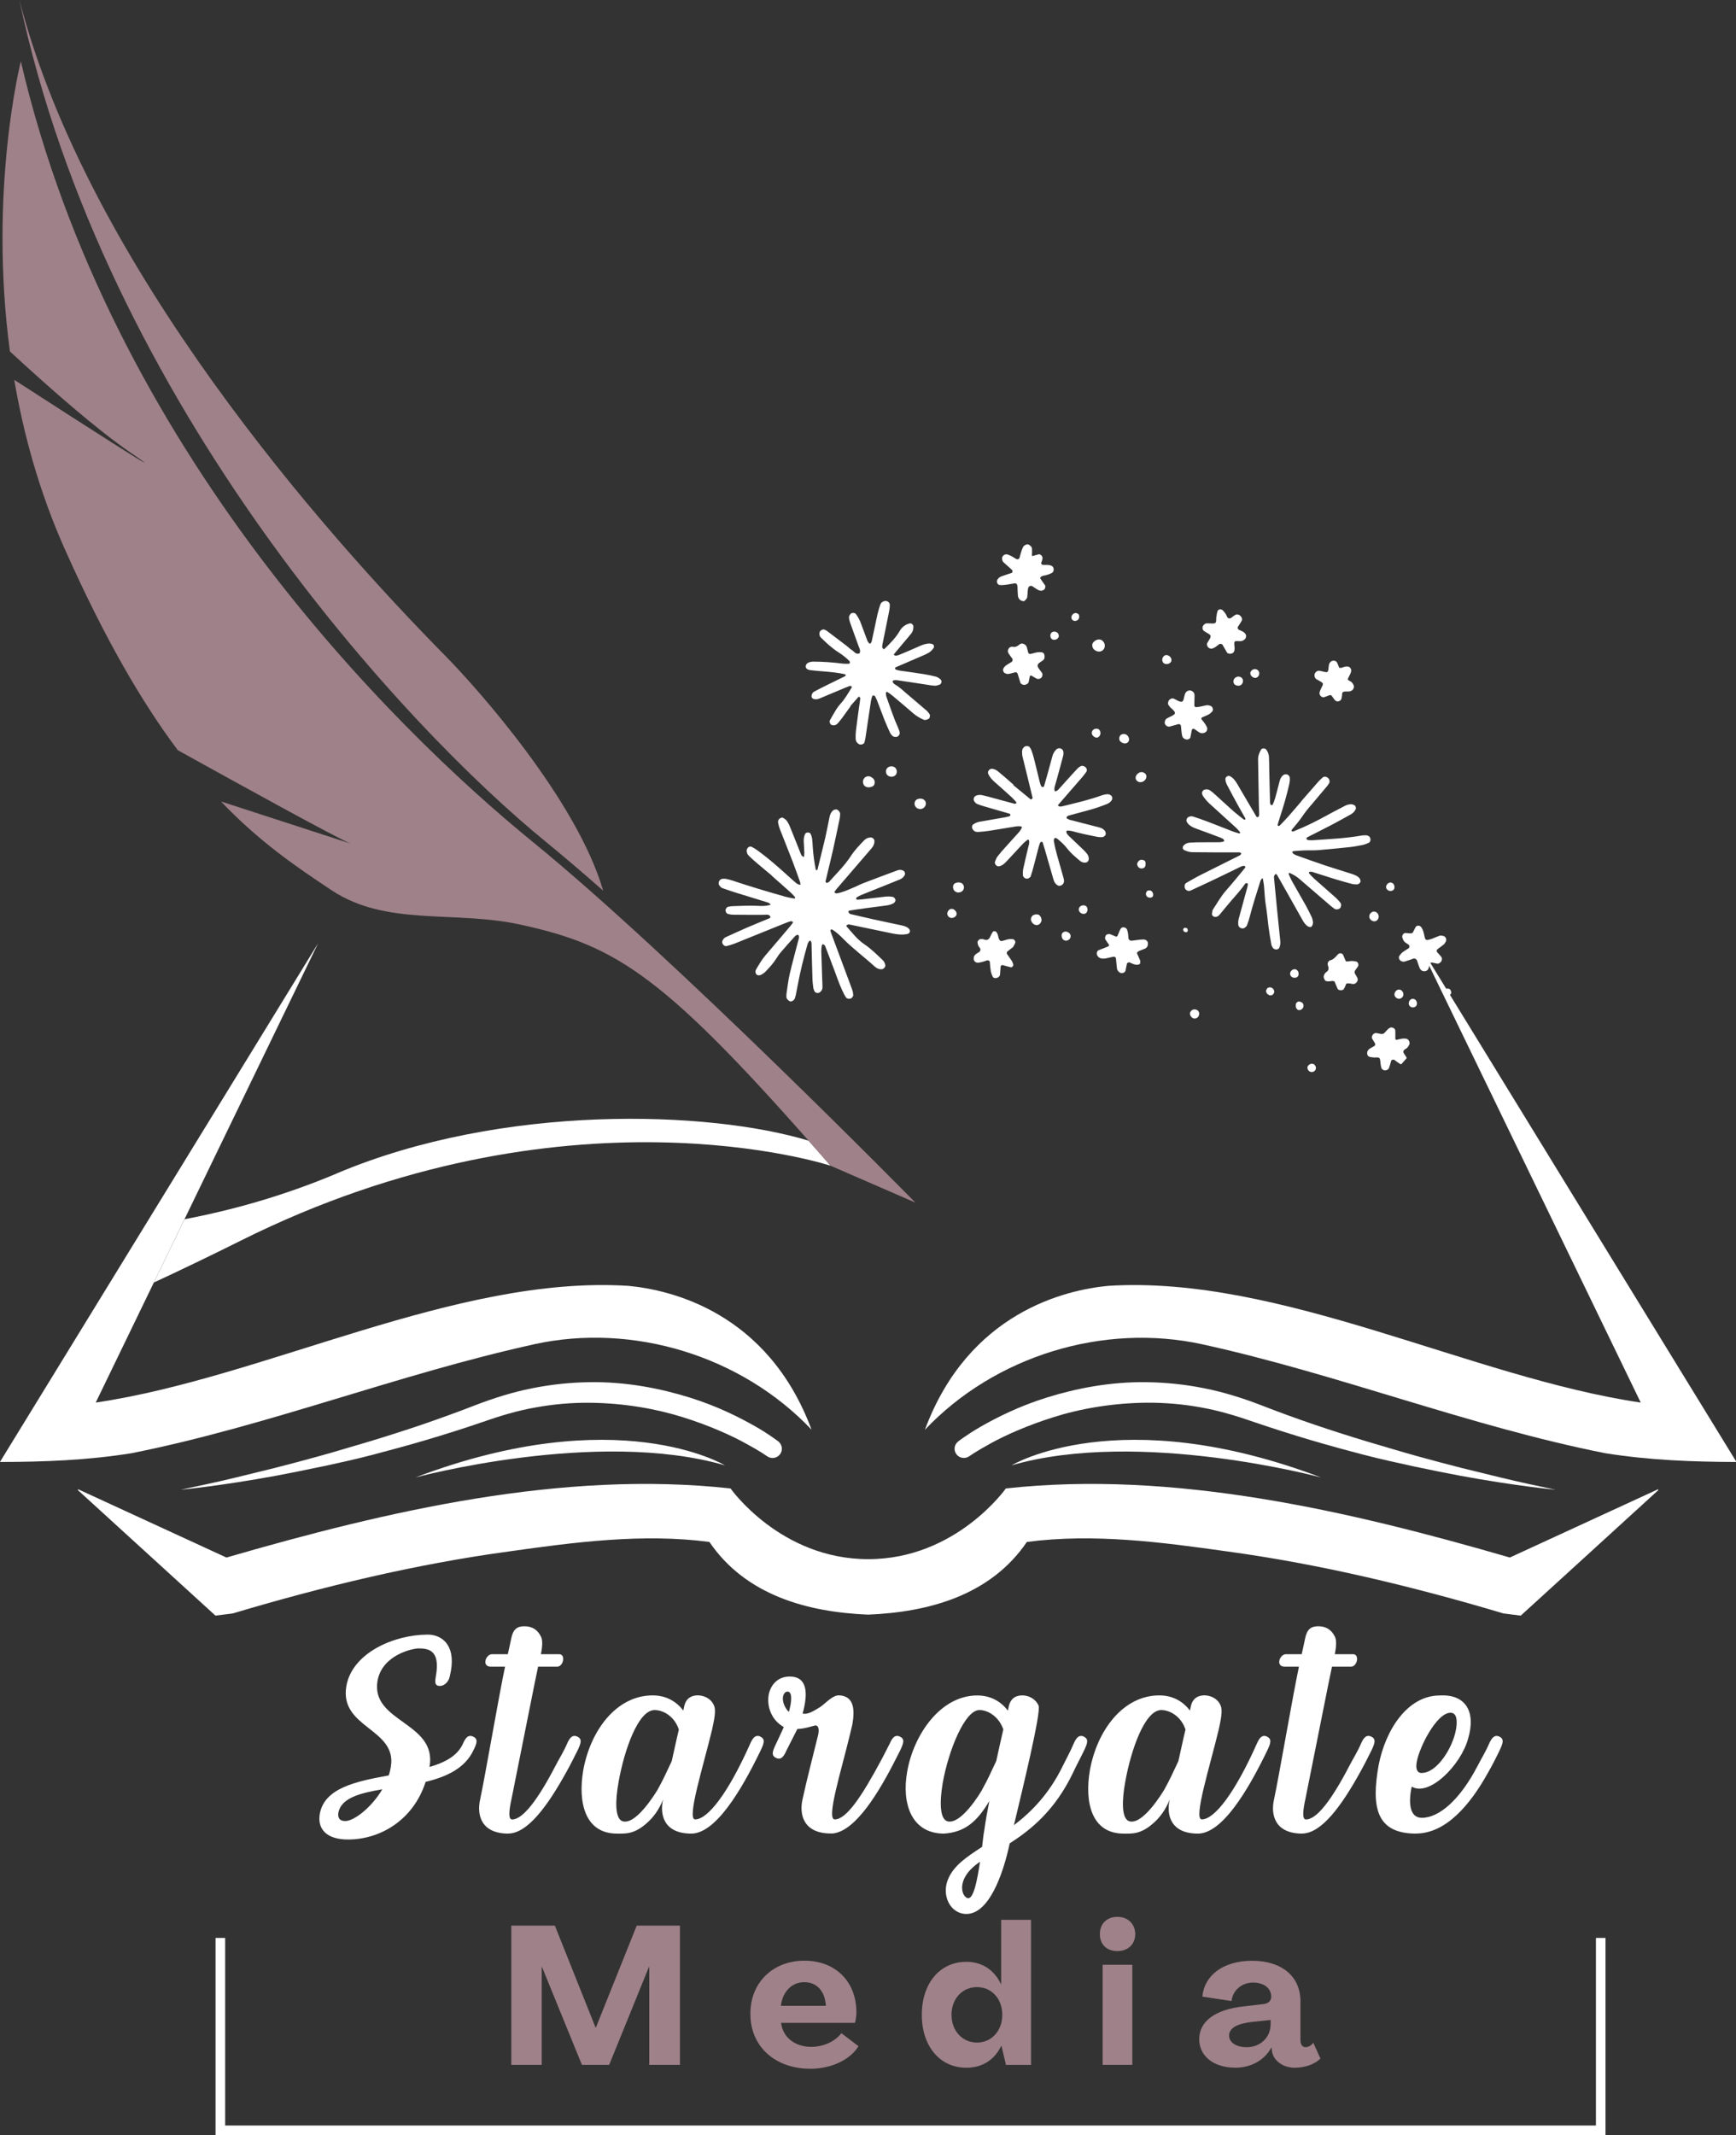 <?xml version="1.0" encoding="UTF-8"?>
<svg id="Layer_2" data-name="Layer 2" xmlns="http://www.w3.org/2000/svg" xmlns:xlink="http://www.w3.org/1999/xlink" viewBox="0 0 264.22 324.9">
  <rect x="0" y="0" width="264.22" height="324.9" fill="#333333" stroke="none"/>
  <defs>
    <style>
      .cls-1 {
        clip-path: url(#clippath-73);
      }

      .cls-2 {
        clip-path: url(#clippath-72);
      }

      .cls-3 {
        clip-path: url(#clippath-62);
      }

      .cls-4 {
        clip-path: url(#clippath-45);
      }

      .cls-5 {
        clip-path: url(#clippath-63);
      }

      .cls-6 {
        clip-path: url(#clippath-20);
      }

      .cls-7 {
        clip-path: url(#clippath-135);
      }

      .cls-8 {
        clip-path: url(#clippath-11);
      }

      .cls-9 {
        clip-path: url(#clippath-123);
      }

      .cls-10 {
        clip-path: url(#clippath-16);
      }

      .cls-11 {
        fill: #fff;
      }

      .cls-12 {
        clip-path: url(#clippath-59);
      }

      .cls-13 {
        clip-path: url(#clippath-78);
      }

      .cls-14 {
        clip-path: url(#clippath-93);
      }

      .cls-15 {
        clip-path: url(#clippath-89);
      }

      .cls-16 {
        clip-path: url(#clippath-33);
      }

      .cls-17 {
        clip-path: url(#clippath-64);
      }

      .cls-18 {
        clip-path: url(#clippath-47);
      }

      .cls-19 {
        clip-path: url(#clippath-94);
      }

      .cls-20 {
        clip-path: url(#clippath-77);
      }

      .cls-21 {
        clip-path: url(#clippath-121);
      }

      .cls-22 {
        clip-path: url(#clippath-116);
      }

      .cls-23 {
        clip-path: url(#clippath-132);
      }

      .cls-24 {
        clip-path: url(#clippath-41);
      }

      .cls-25 {
        clip-path: url(#clippath-32);
      }

      .cls-26 {
        clip-path: url(#clippath-108);
      }

      .cls-27 {
        clip-path: url(#clippath-112);
      }

      .cls-28 {
        clip-path: url(#clippath-87);
      }

      .cls-29 {
        clip-path: url(#clippath-83);
      }

      .cls-30 {
        clip-path: url(#clippath-128);
      }

      .cls-31 {
        clip-path: url(#clippath-119);
      }

      .cls-32 {
        clip-path: url(#clippath-114);
      }

      .cls-33 {
        clip-path: url(#clippath-105);
      }

      .cls-34 {
        clip-path: url(#clippath-2);
      }

      .cls-35 {
        clip-path: url(#clippath-13);
      }

      .cls-36 {
        clip-path: url(#clippath-88);
      }

      .cls-37 {
        clip-path: url(#clippath-115);
      }

      .cls-38 {
        clip-path: url(#clippath-124);
      }

      .cls-39 {
        clip-path: url(#clippath-37);
      }

      .cls-40 {
        clip-path: url(#clippath-46);
      }

      .cls-41 {
        clip-path: url(#clippath-25);
      }

      .cls-42 {
        clip-path: url(#clippath-98);
      }

      .cls-43 {
        clip-path: url(#clippath-107);
      }

      .cls-44 {
        clip-path: url(#clippath-15);
      }

      .cls-45 {
        clip-path: url(#clippath-6);
      }

      .cls-46 {
        clip-path: url(#clippath-104);
      }

      .cls-47 {
        clip-path: url(#clippath-76);
      }

      .cls-48 {
        clip-path: url(#clippath-40);
      }

      .cls-49 {
        clip-path: url(#clippath-117);
      }

      .cls-50 {
        clip-path: url(#clippath-26);
      }

      .cls-51 {
        clip-path: url(#clippath-81);
      }

      .cls-52 {
        clip-path: url(#clippath-111);
      }

      .cls-53 {
        clip-path: url(#clippath-75);
      }

      .cls-54 {
        clip-path: url(#clippath-7);
      }

      .cls-55 {
        fill: #9f8189;
      }

      .cls-56 {
        clip-path: url(#clippath-21);
      }

      .cls-57 {
        clip-path: url(#clippath-130);
      }

      .cls-58 {
        clip-path: url(#clippath-34);
      }

      .cls-59 {
        clip-path: url(#clippath-57);
      }

      .cls-60 {
        clip-path: url(#clippath-102);
      }

      .cls-61 {
        clip-path: url(#clippath-1);
      }

      .cls-62 {
        clip-path: url(#clippath-4);
      }

      .cls-63 {
        clip-path: url(#clippath-38);
      }

      .cls-64 {
        clip-path: url(#clippath-36);
      }

      .cls-65 {
        clip-path: url(#clippath-127);
      }

      .cls-66 {
        clip-path: url(#clippath-27);
      }

      .cls-67 {
        clip-path: url(#clippath-125);
      }

      .cls-68 {
        clip-path: url(#clippath-109);
      }

      .cls-69 {
        clip-path: url(#clippath-101);
      }

      .cls-70 {
        clip-path: url(#clippath-60);
      }

      .cls-71 {
        clip-path: url(#clippath-44);
      }

      .cls-72 {
        clip-path: url(#clippath-122);
      }

      .cls-73 {
        clip-path: url(#clippath-12);
      }

      .cls-74 {
        clip-path: url(#clippath-134);
      }

      .cls-75 {
        clip-path: url(#clippath-113);
      }

      .cls-76 {
        clip-path: url(#clippath-95);
      }

      .cls-77 {
        clip-path: url(#clippath-80);
      }

      .cls-78 {
        clip-path: url(#clippath-120);
      }

      .cls-79 {
        clip-path: url(#clippath-24);
      }

      .cls-80 {
        clip-path: url(#clippath-99);
      }

      .cls-81 {
        clip-path: url(#clippath-30);
      }

      .cls-82 {
        clip-path: url(#clippath-79);
      }

      .cls-83 {
        clip-path: url(#clippath-22);
      }

      .cls-84 {
        clip-path: url(#clippath-96);
      }

      .cls-85 {
        clip-path: url(#clippath-103);
      }

      .cls-86 {
        clip-path: url(#clippath-126);
      }

      .cls-87 {
        clip-path: url(#clippath-9);
      }

      .cls-88 {
        clip-path: url(#clippath-82);
      }

      .cls-89 {
        clip-path: url(#clippath-52);
      }

      .cls-90 {
        clip-path: url(#clippath);
      }

      .cls-91 {
        clip-path: url(#clippath-50);
      }

      .cls-92 {
        clip-path: url(#clippath-48);
      }

      .cls-93 {
        clip-path: url(#clippath-61);
      }

      .cls-94 {
        clip-path: url(#clippath-39);
      }

      .cls-95 {
        fill: none;
      }

      .cls-96 {
        clip-path: url(#clippath-19);
      }

      .cls-97 {
        clip-path: url(#clippath-31);
      }

      .cls-98 {
        clip-path: url(#clippath-86);
      }

      .cls-99 {
        clip-path: url(#clippath-54);
      }

      .cls-100 {
        clip-path: url(#clippath-3);
      }

      .cls-101 {
        clip-path: url(#clippath-131);
      }

      .cls-102 {
        clip-path: url(#clippath-91);
      }

      .cls-103 {
        clip-path: url(#clippath-129);
      }

      .cls-104 {
        clip-path: url(#clippath-43);
      }

      .cls-105 {
        clip-path: url(#clippath-70);
      }

      .cls-106 {
        clip-path: url(#clippath-8);
      }

      .cls-107 {
        clip-path: url(#clippath-133);
      }

      .cls-108 {
        clip-path: url(#clippath-55);
      }

      .cls-109 {
        clip-path: url(#clippath-69);
      }

      .cls-110 {
        clip-path: url(#clippath-29);
      }

      .cls-111 {
        clip-path: url(#clippath-18);
      }

      .cls-112 {
        clip-path: url(#clippath-90);
      }

      .cls-113 {
        clip-path: url(#clippath-14);
      }

      .cls-114 {
        clip-path: url(#clippath-17);
      }

      .cls-115 {
        clip-path: url(#clippath-97);
      }

      .cls-116 {
        clip-path: url(#clippath-5);
      }

      .cls-117 {
        clip-path: url(#clippath-58);
      }

      .cls-118 {
        clip-path: url(#clippath-84);
      }

      .cls-119 {
        clip-path: url(#clippath-42);
      }

      .cls-120 {
        clip-path: url(#clippath-65);
      }

      .cls-121 {
        clip-path: url(#clippath-10);
      }

      .cls-122 {
        clip-path: url(#clippath-118);
      }

      .cls-123 {
        clip-path: url(#clippath-23);
      }

      .cls-124 {
        clip-path: url(#clippath-100);
      }

      .cls-125 {
        clip-path: url(#clippath-92);
      }

      .cls-126 {
        clip-path: url(#clippath-74);
      }

      .cls-127 {
        clip-path: url(#clippath-56);
      }

      .cls-128 {
        clip-path: url(#clippath-53);
      }

      .cls-129 {
        clip-path: url(#clippath-49);
      }

      .cls-130 {
        clip-path: url(#clippath-110);
      }

      .cls-131 {
        clip-path: url(#clippath-67);
      }

      .cls-132 {
        clip-path: url(#clippath-51);
      }

      .cls-133 {
        clip-path: url(#clippath-28);
      }

      .cls-134 {
        clip-path: url(#clippath-71);
      }

      .cls-135 {
        clip-path: url(#clippath-85);
      }

      .cls-136 {
        clip-path: url(#clippath-106);
      }

      .cls-137 {
        clip-path: url(#clippath-68);
      }

      .cls-138 {
        clip-path: url(#clippath-35);
      }

      .cls-139 {
        clip-path: url(#clippath-66);
      }
    </style>
    <clipPath id="clippath">
      <rect class="cls-95" x="10.61" y="225.1" width="242.67" height="20.9"/>
    </clipPath>
    <clipPath id="clippath-1">
      <rect class="cls-95" x="139.94" y="142.44" width="124.28" height="81.33"/>
    </clipPath>
    <clipPath id="clippath-2">
      <rect class="cls-95" x="2.61" width="89.33" height="135.77"/>
    </clipPath>
    <clipPath id="clippath-3">
      <rect class="cls-95" x="179.94" y="113.1" width="29.33" height="32"/>
    </clipPath>
    <clipPath id="clippath-4">
      <rect class="cls-95" x="119.68" y="76.06" width="95" height="110" transform="translate(-41.78 169.3) rotate(-48.47)"/>
    </clipPath>
    <clipPath id="clippath-5">
      <rect class="cls-95" x="119.68" y="76.06" width="95" height="110" transform="translate(-41.78 169.3) rotate(-48.47)"/>
    </clipPath>
    <clipPath id="clippath-6">
      <rect class="cls-95" x="109.28" y="122.44" width="29.33" height="30.67"/>
    </clipPath>
    <clipPath id="clippath-7">
      <rect class="cls-95" x="119.68" y="76.06" width="95" height="110" transform="translate(-41.78 169.3) rotate(-48.47)"/>
    </clipPath>
    <clipPath id="clippath-8">
      <rect class="cls-95" x="119.68" y="76.06" width="95" height="110" transform="translate(-41.78 169.3) rotate(-48.47)"/>
    </clipPath>
    <clipPath id="clippath-9">
      <rect class="cls-95" x="146.61" y="113.1" width="24" height="22.67"/>
    </clipPath>
    <clipPath id="clippath-10">
      <rect class="cls-95" x="119.68" y="76.06" width="95" height="110" transform="translate(-41.78 169.3) rotate(-48.47)"/>
    </clipPath>
    <clipPath id="clippath-11">
      <rect class="cls-95" x="119.68" y="76.06" width="95" height="110" transform="translate(-41.78 169.3) rotate(-48.47)"/>
    </clipPath>
    <clipPath id="clippath-12">
      <rect class="cls-95" x="122.61" y="90.44" width="21.33" height="24"/>
    </clipPath>
    <clipPath id="clippath-13">
      <rect class="cls-95" x="119.68" y="76.06" width="95" height="110" transform="translate(-41.78 169.3) rotate(-48.47)"/>
    </clipPath>
    <clipPath id="clippath-14">
      <rect class="cls-95" x="119.68" y="76.06" width="95" height="110" transform="translate(-41.78 169.3) rotate(-48.47)"/>
    </clipPath>
    <clipPath id="clippath-15">
      <rect class="cls-95" x="150.61" y="82.44" width="10.67" height="9.33"/>
    </clipPath>
    <clipPath id="clippath-16">
      <rect class="cls-95" x="119.68" y="76.06" width="95" height="110" transform="translate(-41.78 169.3) rotate(-48.47)"/>
    </clipPath>
    <clipPath id="clippath-17">
      <rect class="cls-95" x="119.68" y="76.06" width="95" height="110" transform="translate(-41.78 169.3) rotate(-48.47)"/>
    </clipPath>
    <clipPath id="clippath-18">
      <rect class="cls-95" x="175.94" y="103.77" width="9.33" height="9.33"/>
    </clipPath>
    <clipPath id="clippath-19">
      <rect class="cls-95" x="119.68" y="76.06" width="95" height="110" transform="translate(-41.78 169.3) rotate(-48.47)"/>
    </clipPath>
    <clipPath id="clippath-20">
      <rect class="cls-95" x="119.68" y="76.06" width="95" height="110" transform="translate(-41.78 169.3) rotate(-48.47)"/>
    </clipPath>
    <clipPath id="clippath-21">
      <rect class="cls-95" x="211.94" y="139.77" width="9.33" height="9.33"/>
    </clipPath>
    <clipPath id="clippath-22">
      <rect class="cls-95" x="119.68" y="76.06" width="95" height="110" transform="translate(-41.78 169.3) rotate(-48.47)"/>
    </clipPath>
    <clipPath id="clippath-23">
      <rect class="cls-95" x="119.68" y="76.06" width="95" height="110" transform="translate(-41.78 169.3) rotate(-48.47)"/>
    </clipPath>
    <clipPath id="clippath-24">
      <rect class="cls-95" x="166.61" y="141.1" width="9.33" height="8"/>
    </clipPath>
    <clipPath id="clippath-25">
      <rect class="cls-95" x="119.68" y="76.06" width="95" height="110" transform="translate(-41.78 169.3) rotate(-48.47)"/>
    </clipPath>
    <clipPath id="clippath-26">
      <rect class="cls-95" x="119.68" y="76.06" width="95" height="110" transform="translate(-41.78 169.3) rotate(-48.47)"/>
    </clipPath>
    <clipPath id="clippath-27">
      <rect class="cls-95" x="182.61" y="91.77" width="8" height="8"/>
    </clipPath>
    <clipPath id="clippath-28">
      <rect class="cls-95" x="119.68" y="76.06" width="95" height="110" transform="translate(-41.78 169.3) rotate(-48.47)"/>
    </clipPath>
    <clipPath id="clippath-29">
      <rect class="cls-95" x="119.68" y="76.06" width="95" height="110" transform="translate(-41.78 169.3) rotate(-48.47)"/>
    </clipPath>
    <clipPath id="clippath-30">
      <rect class="cls-95" x="207.94" y="155.77" width="6.67" height="8"/>
    </clipPath>
    <clipPath id="clippath-31">
      <rect class="cls-95" x="119.68" y="76.06" width="95" height="110" transform="translate(-41.78 169.3) rotate(-48.47)"/>
    </clipPath>
    <clipPath id="clippath-32">
      <rect class="cls-95" x="119.68" y="76.06" width="95" height="110" transform="translate(-41.78 169.3) rotate(-48.47)"/>
    </clipPath>
    <clipPath id="clippath-33">
      <rect class="cls-95" x="147.94" y="141.1" width="6.67" height="8"/>
    </clipPath>
    <clipPath id="clippath-34">
      <rect class="cls-95" x="119.68" y="76.06" width="95" height="110" transform="translate(-41.78 169.3) rotate(-48.47)"/>
    </clipPath>
    <clipPath id="clippath-35">
      <rect class="cls-95" x="119.68" y="76.06" width="95" height="110" transform="translate(-41.78 169.3) rotate(-48.47)"/>
    </clipPath>
    <clipPath id="clippath-36">
      <rect class="cls-95" x="151.94" y="97.1" width="8" height="8"/>
    </clipPath>
    <clipPath id="clippath-37">
      <rect class="cls-95" x="119.68" y="76.06" width="95" height="110" transform="translate(-41.78 169.3) rotate(-48.47)"/>
    </clipPath>
    <clipPath id="clippath-38">
      <rect class="cls-95" x="119.68" y="76.06" width="95" height="110" transform="translate(-41.78 169.3) rotate(-48.47)"/>
    </clipPath>
    <clipPath id="clippath-39">
      <rect class="cls-95" x="199.94" y="99.77" width="6.67" height="8"/>
    </clipPath>
    <clipPath id="clippath-40">
      <rect class="cls-95" x="119.68" y="76.06" width="95" height="110" transform="translate(-41.78 169.3) rotate(-48.47)"/>
    </clipPath>
    <clipPath id="clippath-41">
      <rect class="cls-95" x="119.68" y="76.06" width="95" height="110" transform="translate(-41.78 169.3) rotate(-48.47)"/>
    </clipPath>
    <clipPath id="clippath-42">
      <rect class="cls-95" x="201.28" y="143.77" width="6.67" height="8"/>
    </clipPath>
    <clipPath id="clippath-43">
      <rect class="cls-95" x="119.68" y="76.06" width="95" height="110" transform="translate(-41.78 169.3) rotate(-48.47)"/>
    </clipPath>
    <clipPath id="clippath-44">
      <rect class="cls-95" x="119.68" y="76.06" width="95" height="110" transform="translate(-41.78 169.3) rotate(-48.47)"/>
    </clipPath>
    <clipPath id="clippath-45">
      <rect class="cls-95" x="165.28" y="97.1" width="4" height="2.67"/>
    </clipPath>
    <clipPath id="clippath-46">
      <rect class="cls-95" x="119.68" y="76.06" width="95" height="110" transform="translate(-41.78 169.3) rotate(-48.47)"/>
    </clipPath>
    <clipPath id="clippath-47">
      <rect class="cls-95" x="119.68" y="76.06" width="95" height="110" transform="translate(-41.78 169.3) rotate(-48.47)"/>
    </clipPath>
    <clipPath id="clippath-48">
      <rect class="cls-95" x="134.61" y="115.77" width="2.67" height="2.67"/>
    </clipPath>
    <clipPath id="clippath-49">
      <rect class="cls-95" x="119.68" y="76.06" width="95" height="110" transform="translate(-41.78 169.3) rotate(-48.47)"/>
    </clipPath>
    <clipPath id="clippath-50">
      <rect class="cls-95" x="119.68" y="76.06" width="95" height="110" transform="translate(-41.78 169.3) rotate(-48.47)"/>
    </clipPath>
    <clipPath id="clippath-51">
      <rect class="cls-95" x="130.61" y="117.1" width="2.67" height="4"/>
    </clipPath>
    <clipPath id="clippath-52">
      <rect class="cls-95" x="119.68" y="76.06" width="95" height="110" transform="translate(-41.78 169.3) rotate(-48.47)"/>
    </clipPath>
    <clipPath id="clippath-53">
      <rect class="cls-95" x="119.68" y="76.06" width="95" height="110" transform="translate(-41.78 169.3) rotate(-48.47)"/>
    </clipPath>
    <clipPath id="clippath-54">
      <rect class="cls-95" x="138.61" y="121.1" width="2.67" height="2.67"/>
    </clipPath>
    <clipPath id="clippath-55">
      <rect class="cls-95" x="119.68" y="76.06" width="95" height="110" transform="translate(-41.78 169.3) rotate(-48.47)"/>
    </clipPath>
    <clipPath id="clippath-56">
      <rect class="cls-95" x="119.68" y="76.06" width="95" height="110" transform="translate(-41.78 169.3) rotate(-48.47)"/>
    </clipPath>
    <clipPath id="clippath-57">
      <rect class="cls-95" x="155.94" y="138.44" width="2.67" height="2.67"/>
    </clipPath>
    <clipPath id="clippath-58">
      <rect class="cls-95" x="119.68" y="76.06" width="95" height="110" transform="translate(-41.78 169.3) rotate(-48.47)"/>
    </clipPath>
    <clipPath id="clippath-59">
      <rect class="cls-95" x="119.68" y="76.06" width="95" height="110" transform="translate(-41.78 169.3) rotate(-48.47)"/>
    </clipPath>
    <clipPath id="clippath-60">
      <rect class="cls-95" x="143.94" y="133.1" width="4" height="4"/>
    </clipPath>
    <clipPath id="clippath-61">
      <rect class="cls-95" x="119.68" y="76.06" width="95" height="110" transform="translate(-41.78 169.3) rotate(-48.47)"/>
    </clipPath>
    <clipPath id="clippath-62">
      <rect class="cls-95" x="119.68" y="76.06" width="95" height="110" transform="translate(-41.78 169.3) rotate(-48.47)"/>
    </clipPath>
    <clipPath id="clippath-63">
      <rect class="cls-95" x="171.94" y="117.1" width="2.67" height="2.67"/>
    </clipPath>
    <clipPath id="clippath-64">
      <rect class="cls-95" x="119.68" y="76.06" width="95" height="110" transform="translate(-41.78 169.3) rotate(-48.47)"/>
    </clipPath>
    <clipPath id="clippath-65">
      <rect class="cls-95" x="119.68" y="76.06" width="95" height="110" transform="translate(-41.78 169.3) rotate(-48.47)"/>
    </clipPath>
    <clipPath id="clippath-66">
      <rect class="cls-95" x="169.28" y="110.44" width="2.67" height="4"/>
    </clipPath>
    <clipPath id="clippath-67">
      <rect class="cls-95" x="119.68" y="76.06" width="95" height="110" transform="translate(-41.78 169.3) rotate(-48.47)"/>
    </clipPath>
    <clipPath id="clippath-68">
      <rect class="cls-95" x="119.68" y="76.06" width="95" height="110" transform="translate(-41.78 169.3) rotate(-48.47)"/>
    </clipPath>
    <clipPath id="clippath-69">
      <rect class="cls-95" x="186.61" y="102.44" width="2.67" height="2.67"/>
    </clipPath>
    <clipPath id="clippath-70">
      <rect class="cls-95" x="119.68" y="76.06" width="95" height="110" transform="translate(-41.78 169.3) rotate(-48.47)"/>
    </clipPath>
    <clipPath id="clippath-71">
      <rect class="cls-95" x="119.68" y="76.06" width="95" height="110" transform="translate(-41.78 169.3) rotate(-48.47)"/>
    </clipPath>
    <clipPath id="clippath-72">
      <rect class="cls-95" x="179.94" y="153.1" width="2.67" height="2.67"/>
    </clipPath>
    <clipPath id="clippath-73">
      <rect class="cls-95" x="119.68" y="76.06" width="95" height="110" transform="translate(-41.78 169.3) rotate(-48.47)"/>
    </clipPath>
    <clipPath id="clippath-74">
      <rect class="cls-95" x="119.68" y="76.06" width="95" height="110" transform="translate(-41.78 169.3) rotate(-48.47)"/>
    </clipPath>
    <clipPath id="clippath-75">
      <rect class="cls-95" x="207.94" y="138.44" width="2.67" height="2.67"/>
    </clipPath>
    <clipPath id="clippath-76">
      <rect class="cls-95" x="119.68" y="76.06" width="95" height="110" transform="translate(-41.78 169.3) rotate(-48.47)"/>
    </clipPath>
    <clipPath id="clippath-77">
      <rect class="cls-95" x="119.68" y="76.06" width="95" height="110" transform="translate(-41.78 169.3) rotate(-48.47)"/>
    </clipPath>
    <clipPath id="clippath-78">
      <rect class="cls-95" x="210.61" y="133.1" width="2.67" height="2.67"/>
    </clipPath>
    <clipPath id="clippath-79">
      <rect class="cls-95" x="119.68" y="76.06" width="95" height="110" transform="translate(-41.78 169.3) rotate(-48.47)"/>
    </clipPath>
    <clipPath id="clippath-80">
      <rect class="cls-95" x="119.68" y="76.06" width="95" height="110" transform="translate(-41.78 169.3) rotate(-48.47)"/>
    </clipPath>
    <clipPath id="clippath-81">
      <rect class="cls-95" x="195.94" y="146.44" width="2.67" height="2.67"/>
    </clipPath>
    <clipPath id="clippath-82">
      <rect class="cls-95" x="119.68" y="76.06" width="95" height="110" transform="translate(-41.78 169.3) rotate(-48.47)"/>
    </clipPath>
    <clipPath id="clippath-83">
      <rect class="cls-95" x="119.68" y="76.06" width="95" height="110" transform="translate(-41.78 169.3) rotate(-48.47)"/>
    </clipPath>
    <clipPath id="clippath-84">
      <rect class="cls-95" x="211.94" y="150.44" width="2.67" height="2.67"/>
    </clipPath>
    <clipPath id="clippath-85">
      <rect class="cls-95" x="119.68" y="76.06" width="95" height="110" transform="translate(-41.78 169.3) rotate(-48.47)"/>
    </clipPath>
    <clipPath id="clippath-86">
      <rect class="cls-95" x="119.68" y="76.06" width="95" height="110" transform="translate(-41.78 169.3) rotate(-48.47)"/>
    </clipPath>
    <clipPath id="clippath-87">
      <rect class="cls-95" x="165.28" y="110.44" width="2.67" height="2.67"/>
    </clipPath>
    <clipPath id="clippath-88">
      <rect class="cls-95" x="119.68" y="76.06" width="95" height="110" transform="translate(-41.78 169.3) rotate(-48.47)"/>
    </clipPath>
    <clipPath id="clippath-89">
      <rect class="cls-95" x="119.68" y="76.06" width="95" height="110" transform="translate(-41.78 169.3) rotate(-48.47)"/>
    </clipPath>
    <clipPath id="clippath-90">
      <rect class="cls-95" x="175.94" y="98.44" width="2.67" height="2.67"/>
    </clipPath>
    <clipPath id="clippath-91">
      <rect class="cls-95" x="119.68" y="76.06" width="95" height="110" transform="translate(-41.78 169.3) rotate(-48.47)"/>
    </clipPath>
    <clipPath id="clippath-92">
      <rect class="cls-95" x="119.68" y="76.06" width="95" height="110" transform="translate(-41.78 169.3) rotate(-48.47)"/>
    </clipPath>
    <clipPath id="clippath-93">
      <rect class="cls-95" x="143.94" y="137.1" width="2.67" height="2.67"/>
    </clipPath>
    <clipPath id="clippath-94">
      <rect class="cls-95" x="119.68" y="76.06" width="95" height="110" transform="translate(-41.78 169.3) rotate(-48.47)"/>
    </clipPath>
    <clipPath id="clippath-95">
      <rect class="cls-95" x="119.68" y="76.06" width="95" height="110" transform="translate(-41.78 169.3) rotate(-48.47)"/>
    </clipPath>
    <clipPath id="clippath-96">
      <rect class="cls-95" x="161.28" y="141.1" width="2.67" height="2.67"/>
    </clipPath>
    <clipPath id="clippath-97">
      <rect class="cls-95" x="119.68" y="76.06" width="95" height="110" transform="translate(-41.78 169.3) rotate(-48.47)"/>
    </clipPath>
    <clipPath id="clippath-98">
      <rect class="cls-95" x="119.68" y="76.06" width="95" height="110" transform="translate(-41.78 169.3) rotate(-48.47)"/>
    </clipPath>
    <clipPath id="clippath-99">
      <rect class="cls-95" x="189.28" y="101.1" width="2.67" height="2.67"/>
    </clipPath>
    <clipPath id="clippath-100">
      <rect class="cls-95" x="119.68" y="76.06" width="95" height="110" transform="translate(-41.78 169.3) rotate(-48.47)"/>
    </clipPath>
    <clipPath id="clippath-101">
      <rect class="cls-95" x="119.68" y="76.06" width="95" height="110" transform="translate(-41.78 169.3) rotate(-48.47)"/>
    </clipPath>
    <clipPath id="clippath-102">
      <rect class="cls-95" x="163.94" y="137.1" width="2.67" height="2.67"/>
    </clipPath>
    <clipPath id="clippath-103">
      <rect class="cls-95" x="119.68" y="76.06" width="95" height="110" transform="translate(-41.78 169.3) rotate(-48.47)"/>
    </clipPath>
    <clipPath id="clippath-104">
      <rect class="cls-95" x="119.68" y="76.06" width="95" height="110" transform="translate(-41.78 169.3) rotate(-48.47)"/>
    </clipPath>
    <clipPath id="clippath-105">
      <rect class="cls-95" x="213.28" y="151.77" width="2.67" height="2.67"/>
    </clipPath>
    <clipPath id="clippath-106">
      <rect class="cls-95" x="119.68" y="76.06" width="95" height="110" transform="translate(-41.78 169.3) rotate(-48.47)"/>
    </clipPath>
    <clipPath id="clippath-107">
      <rect class="cls-95" x="119.68" y="76.06" width="95" height="110" transform="translate(-41.78 169.3) rotate(-48.47)"/>
    </clipPath>
    <clipPath id="clippath-108">
      <rect class="cls-95" x="198.61" y="161.1" width="2.67" height="2.67"/>
    </clipPath>
    <clipPath id="clippath-109">
      <rect class="cls-95" x="119.68" y="76.06" width="95" height="110" transform="translate(-41.78 169.3) rotate(-48.47)"/>
    </clipPath>
    <clipPath id="clippath-110">
      <rect class="cls-95" x="119.68" y="76.06" width="95" height="110" transform="translate(-41.78 169.3) rotate(-48.47)"/>
    </clipPath>
    <clipPath id="clippath-111">
      <rect class="cls-95" x="158.61" y="95.77" width="2.67" height="2.67"/>
    </clipPath>
    <clipPath id="clippath-112">
      <rect class="cls-95" x="119.68" y="76.06" width="95" height="110" transform="translate(-41.78 169.3) rotate(-48.47)"/>
    </clipPath>
    <clipPath id="clippath-113">
      <rect class="cls-95" x="119.68" y="76.06" width="95" height="110" transform="translate(-41.78 169.3) rotate(-48.47)"/>
    </clipPath>
    <clipPath id="clippath-114">
      <rect class="cls-95" x="195.94" y="151.77" width="2.67" height="2.67"/>
    </clipPath>
    <clipPath id="clippath-115">
      <rect class="cls-95" x="119.68" y="76.06" width="95" height="110" transform="translate(-41.78 169.3) rotate(-48.47)"/>
    </clipPath>
    <clipPath id="clippath-116">
      <rect class="cls-95" x="119.68" y="76.06" width="95" height="110" transform="translate(-41.78 169.3) rotate(-48.47)"/>
    </clipPath>
    <clipPath id="clippath-117">
      <rect class="cls-95" x="162.61" y="93.1" width="2.67" height="2.67"/>
    </clipPath>
    <clipPath id="clippath-118">
      <rect class="cls-95" x="119.68" y="76.06" width="95" height="110" transform="translate(-41.78 169.3) rotate(-48.47)"/>
    </clipPath>
    <clipPath id="clippath-119">
      <rect class="cls-95" x="119.68" y="76.06" width="95" height="110" transform="translate(-41.78 169.3) rotate(-48.47)"/>
    </clipPath>
    <clipPath id="clippath-120">
      <rect class="cls-95" x="191.94" y="149.1" width="2.67" height="2.67"/>
    </clipPath>
    <clipPath id="clippath-121">
      <rect class="cls-95" x="119.68" y="76.06" width="95" height="110" transform="translate(-41.78 169.3) rotate(-48.47)"/>
    </clipPath>
    <clipPath id="clippath-122">
      <rect class="cls-95" x="119.68" y="76.06" width="95" height="110" transform="translate(-41.78 169.3) rotate(-48.47)"/>
    </clipPath>
    <clipPath id="clippath-123">
      <rect class="cls-95" x="171.94" y="130.44" width="2.67" height="2.67"/>
    </clipPath>
    <clipPath id="clippath-124">
      <rect class="cls-95" x="119.68" y="76.06" width="95" height="110" transform="translate(-41.78 169.3) rotate(-48.47)"/>
    </clipPath>
    <clipPath id="clippath-125">
      <rect class="cls-95" x="119.68" y="76.06" width="95" height="110" transform="translate(-41.78 169.3) rotate(-48.47)"/>
    </clipPath>
    <clipPath id="clippath-126">
      <rect class="cls-95" x="173.28" y="134.44" width="2.67" height="2.67"/>
    </clipPath>
    <clipPath id="clippath-127">
      <rect class="cls-95" x="119.68" y="76.06" width="95" height="110" transform="translate(-41.78 169.3) rotate(-48.47)"/>
    </clipPath>
    <clipPath id="clippath-128">
      <rect class="cls-95" x="119.68" y="76.06" width="95" height="110" transform="translate(-41.78 169.3) rotate(-48.47)"/>
    </clipPath>
    <clipPath id="clippath-129">
      <rect class="cls-95" x="218.61" y="149.1" width="2.67" height="2.67"/>
    </clipPath>
    <clipPath id="clippath-130">
      <rect class="cls-95" x="119.68" y="76.06" width="95" height="110" transform="translate(-41.78 169.3) rotate(-48.47)"/>
    </clipPath>
    <clipPath id="clippath-131">
      <rect class="cls-95" x="119.68" y="76.06" width="95" height="110" transform="translate(-41.78 169.3) rotate(-48.47)"/>
    </clipPath>
    <clipPath id="clippath-132">
      <rect class="cls-95" x="179.94" y="141.1" width="1.33" height="1.33"/>
    </clipPath>
    <clipPath id="clippath-133">
      <rect class="cls-95" x="119.68" y="76.06" width="95" height="110" transform="translate(-41.78 169.3) rotate(-48.47)"/>
    </clipPath>
    <clipPath id="clippath-134">
      <rect class="cls-95" x="119.68" y="76.06" width="95" height="110" transform="translate(-41.78 169.3) rotate(-48.47)"/>
    </clipPath>
    <clipPath id="clippath-135">
      <rect class="cls-95" x="31.97" y="294.9" width="213" height="30"/>
    </clipPath>
  </defs>
  <g id="Layer_1-2" data-name="Layer 1">
    <g>
      <g class="cls-90">
        <path class="cls-11" d="m34.48,237.01c24.44-7.09,51.12-13.32,76.71-10.51,0,0,7.56,10.76,20.95,10.76s20.95-10.76,20.95-10.76c25.59-2.81,52.28,3.42,76.71,10.51l22.54-10.38.07.11c-6.98,6.37-13.96,12.75-20.95,19.11l-2.63-.33h0c-13.65-4.07-27.8-7.49-41.93-9.42-10.04-1.42-20.49-2.8-30.61-1.46-5.53,8.12-14.91,10.68-24.16,11.06-9.24-.38-18.63-2.94-24.16-11.06-10.12-1.34-20.57.04-30.61,1.46-14.14,1.92-28.28,5.34-41.94,9.42l-2.63.33c-6.98-6.37-13.96-12.74-20.95-19.11l.07-.11,22.55,10.38Z"/>
      </g>
      <g class="cls-61">
        <path class="cls-11" d="m183.02,204.57c-15.07-3.31-31.6,1.76-42.25,13,6.66-17.92,21.48-21.29,27.89-21.9,26.29-1.65,55.26,13.96,81.06,17.76l-33.85-69.89c16.14,26.31,32.28,52.61,48.42,78.93-6.79-.02-13.3-.27-20.01-1.34-20.78-4.13-40.57-12.02-61.26-16.56Z"/>
      </g>
      <path class="cls-11" d="m81.26,204.57c-20.69,4.55-40.48,12.43-61.26,16.57-6.71,1.07-13.22,1.32-20.01,1.33,16.14-26.31,32.28-52.61,48.42-78.92L14.57,213.43c25.8-3.8,54.77-19.41,81.06-17.76,6.41.6,21.22,3.97,27.89,21.89-10.65-11.24-27.18-16.31-42.25-13Z"/>
      <path class="cls-11" d="m148.35,221.05c-.53.35-.82.54-.82.54l-.06.04c-.62.4-1.45.26-1.9-.33-.47-.63-.34-1.51.29-1.97,0,0,.08-.06.23-.18.16-.11.38-.27.68-.48.59-.41,1.46-.98,2.61-1.64,2.3-1.3,5.67-3.04,9.99-4.38,4.31-1.34,9.56-2.42,15.26-2.32,2.84.04,5.77.34,8.68.93,2.9.57,5.85,1.5,8.58,2.55,2.74,1.07,5.47,2.06,8.17,2.98,2.71.92,5.41,1.78,8.02,2.57,2.63.77,5.16,1.54,7.57,2.21,2.42.67,4.72,1.28,6.84,1.82,4.26,1.06,7.81,1.92,10.32,2.46s3.94.84,3.94.84c0,0-5.85-.53-14.52-2.13-2.16-.41-4.5-.87-6.97-1.4-2.47-.54-5.07-1.1-7.74-1.8-2.67-.69-5.42-1.45-8.2-2.27-2.79-.83-5.61-1.73-8.37-2.67-2.77-.97-5.43-1.77-8.2-2.26-2.74-.5-5.49-.72-8.14-.71-5.31.04-10.23.92-14.29,2.21-4.06,1.28-7.32,2.76-9.49,3.95-1.09.6-1.92,1.09-2.48,1.44Z"/>
      <path class="cls-11" d="m49.01,223.16c-2.47.52-4.81.99-6.97,1.4-8.67,1.59-14.52,2.13-14.52,2.13,0,0,1.43-.31,3.94-.84s6.06-1.4,10.32-2.46c2.13-.54,4.42-1.15,6.84-1.82,2.42-.67,4.95-1.44,7.57-2.21,2.62-.79,5.31-1.65,8.03-2.57,2.7-.93,5.43-1.91,8.17-2.98,2.73-1.05,5.68-1.98,8.58-2.55,2.92-.59,5.84-.89,8.69-.93,5.69-.1,10.94.98,15.26,2.32,4.32,1.34,7.7,3.08,9.99,4.38,1.15.65,2.02,1.23,2.61,1.64.3.21.52.37.68.48.16.12.24.18.24.18.59.45.74,1.28.33,1.9-.43.65-1.3.83-1.95.41l-.06-.04s-.28-.19-.82-.54c-.55-.35-1.39-.84-2.48-1.43-2.17-1.2-5.43-2.68-9.49-3.96-4.06-1.28-8.99-2.17-14.3-2.21-2.65-.02-5.4.21-8.14.71-2.77.48-5.43,1.29-8.2,2.26-2.76.95-5.58,1.84-8.38,2.67-2.78.82-5.53,1.57-8.2,2.27s-5.27,1.26-7.74,1.8Z"/>
      <path class="cls-11" d="m201.07,224.83s-27.65-7.48-47.11-1.85c0,0,16.29-9.86,47.11,1.85Z"/>
      <path class="cls-11" d="m110.33,222.98c-19.46-5.64-47.11,1.85-47.11,1.85,30.82-11.71,47.11-1.85,47.11-1.85Z"/>
      <path class="cls-11" d="m51.23,178.57c25.28-10.68,56.69-9.59,71.84-4.99,1.08,1.22,2.2,2.49,3.34,3.81,0,0-40.33-13.32-89.85,11.44-4.81,2.4-9.17,4.49-13.14,6.33l4.67-9.63c7.06-1.34,14.98-3.51,23.14-6.95Z"/>
      <path class="cls-55" d="m19.83,68.85c-5.05-3.46-11.98-9.52-18.32-15.37C-1.78,28.91,3.17,9.33,3.17,9.33c13.77,59.08,56.41,101.28,77.96,118.82,21.54,17.55,58.19,54.85,58.19,54.85l-12.91-5.61c-25.3-29.03-32.41-33.47-47.26-36.7-10.13-2.2-20.29.33-28.67-5.21-5.48-3.63-11.04-7.43-16.85-13.52l19.74,6.41c-2.09-.83-16.12-8.56-26.31-14.21-5.43-7.24-11.12-16.95-17.22-30.65-3.86-8.67-6.26-17.42-7.67-25.71,11.26,7.28,25.27,16.27,17.66,11.05Z"/>
      <g class="cls-34">
        <path class="cls-55" d="m2.95,0c10.54,40.58,46.34,81.06,64.83,99.8,4.88,4.95,20.02,21.96,24.02,35.73-3.06-2.69-5.98-5.19-8.67-7.39C61.81,110.79,16.05,61.74,2.95,0Z"/>
      </g>
      <g class="cls-100">
        <g class="cls-62">
          <g class="cls-116">
            <path class="cls-11" d="m198.08,121.89c.86-.98,1.71-1.97,2.58-2.95.2-.22.41-.42.64-.62.2-.19.56-.16.81.05.25.21.32.58.19.8-.09.15-.19.3-.3.44-.8.95-1.6,1.91-2.41,2.86-.51.57-.98,1.18-1.42,1.82-.45.69-1.03,1.31-1.54,1.95-.04.05-.05.11-.04.17,0,.1.1.15.24.11.11-.03.22-.07.33-.13,1.32-.53,2.6-1.14,3.86-1.81,1.24-.68,2.5-1.35,3.77-2,.27-.13.56-.19.85-.2.16-.01.34.07.5.15.19.08.29.44.2.61-.16.33-.4.59-.72.77-.93.52-1.86,1.04-2.81,1.54-1.26.66-2.53,1.29-3.8,1.94-.12.06-.2.18-.15.29.06.09.15.14.25.16.24.03.47.03.71.02,2.48-.18,4.97-.28,7.44-.72.23-.03.47-.04.71-.03.11.02.22.06.33.11.18.08.32.39.29.6-.03.18-.09.35-.27.43-.27.13-.54.23-.83.31-.69.14-1.4.28-2.1.35-1.59.17-3.19.33-4.78.46-.71.05-1.43.01-2.14.04-.53.02-1.07.07-1.6.11-.16.02-.21.11-.14.24.02.05.05.1.09.14.15.1.3.18.46.25,1.45.52,2.9,1.04,4.36,1.53,1.3.43,2.6.83,3.9,1.24.28.08.56.18.83.31.21.1.4.24.56.43.1.15.15.31.14.48,0,.19-.32.44-.51.44-.23.01-.47,0-.7-.05-.8-.21-1.6-.43-2.4-.67-1.24-.38-2.48-.79-3.73-1.18-.11-.03-.23-.03-.35-.02-.06,0-.11.04-.15.08-.03.05-.03.09,0,.14.23.27.47.53.73.77,1.11.98,2.23,1.96,3.34,2.95.26.24.5.5.72.78.17.2.11.65-.07.82-.2.19-.62.24-.82.1-.2-.14-.39-.28-.57-.43-1.53-1.31-3.06-2.63-4.59-3.95-.48-.44-1.03-.8-1.63-1.06-.05-.02-.14-.02-.17.02-.03.05-.04.11-.01.17.14.32.27.65.44.96.72,1.29,1.47,2.57,2.19,3.86.31.57.6,1.15.88,1.74.08.22.14.45.16.69.05.3-.14.73-.33.76-.25.02-.46-.07-.64-.24-.32-.28-.52-.64-.72-1-1.24-2.22-2.5-4.44-3.76-6.66-.06-.14-.16-.18-.3-.11-.08.05-.11.19-.16.29-.02.06-.03.11-.02.17.15,1.6.3,3.19.46,4.79s.32,3.19.49,4.78c.05.36.02.71-.1,1.05-.06.18-.19.29-.37.34-.2.06-.54-.06-.64-.22-.09-.17-.2-.31-.23-.47-.17-.94-.33-1.87-.45-2.81-.14-1.12-.23-2.23-.42-3.35-.15-.94-.17-1.89-.26-2.84-.04-.35-.11-.7-.17-1.05-.03-.13-.06-.1-.17,0-.12.13-.2.28-.24.45-.56,1.75-1.11,3.5-1.58,5.28-.11.46-.26.91-.43,1.35-.06.15-.22.28-.36.38-.35.24-.91-.02-.96-.43-.04-.35-.01-.71.09-1.05.42-1.55.84-3.09,1.27-4.64.05-.17.08-.34.1-.52-.01-.06-.04-.11-.09-.14-.05-.02-.1-.03-.16-.02-.06,0-.1.03-.15.07-.67.98-1.49,1.85-2.26,2.75-.57.67-1.13,1.37-1.71,2.05-.17.19-.38.28-.64.27-.22,0-.49-.24-.46-.45.04-.23.03-.5.15-.68.66-.98,1.22-2.03,2.02-2.92.98-1.11,1.92-2.27,2.86-3.41.1-.11.06-.23-.05-.28-.05-.03-.11-.04-.17-.03-.12.01-.23.04-.34.08-1.49.72-2.98,1.46-4.48,2.17-1.07.51-2.15,1.01-3.22,1.5-.24.11-.46.08-.67-.07-.34-.23-.36-.89-.02-1.08.77-.44,1.54-.89,2.34-1.29,1.95-.99,3.93-1.95,5.88-2.94.08-.04.11-.19.17-.28-.09-.05-.18-.14-.27-.14-1.07,0-2.14,0-3.2,0-1.31,0-2.61-.02-3.92-.03-.48,0-.94-.13-1.36-.35-.18-.1-.22-.47-.07-.63.25-.28.56-.44.93-.47.65-.05,1.3-.06,1.95-.06.89,0,1.78,0,2.67-.01.18-.01.35-.04.52-.09.06-.02.1-.04.15-.08-.03-.1-.06-.24-.14-.3-.15-.1-.3-.19-.47-.24-1.22-.46-2.44-.92-3.67-1.36-.4-.13-.76-.33-1.08-.59-.13-.12-.24-.26-.33-.41-.15-.22-.02-.65.24-.76.22-.1.46-.16.69-.08.67.22,1.35.44,2.02.7,1.32.5,2.65,1.03,3.98,1.55.33.13.67.22,1.01.32.06,0,.11-.01.16-.06.02-.02.01-.11-.02-.15-.19-.23-.38-.44-.59-.65-1.27-1.16-2.54-2.32-3.82-3.47-.45-.39-.85-.83-1.19-1.32-.06-.1-.11-.21-.15-.32-.11-.24.1-.63.37-.69.31-.09.59-.05.85.13.24.17.47.35.69.56.97.88,1.92,1.76,2.9,2.63.49.43,1.01.82,1.52,1.22.05.04.11.04.17.03.09-.03.11-.14.04-.26-.38-.67-.77-1.34-1.14-2.02-.57-1.04-1.13-2.08-1.68-3.14-.09-.22-.16-.44-.18-.68-.02-.19.05-.35.21-.46.15-.11.32-.13.49-.06.16.09.3.19.44.31.34.33.58.73.82,1.15.89,1.54,1.8,3.06,2.7,4.6.07.13.14.2.27.17.05-.01.1-.04.13-.09.05-.1.08-.21.08-.33,0-.47-.04-.95-.05-1.42-.03-2.31-.07-4.62-.12-6.93-.01-.56.19-1.04.46-1.51.14-.23.62-.22.78,0,.26.34.4.72.42,1.15.03.65.03,1.3.04,1.95.04,1.66.07,3.32.12,4.98.02.11.05.23.1.33.02.03.08.06.13.05.04,0,.14-.02.16-.06.33-.64.47-1.34.66-2.02.16-.57.29-1.15.45-1.72.09-.29.24-.54.47-.74.2-.16.42-.2.66-.12.24.1.37.29.38.56.02.3-.02.59-.08.88-.39,1.74-.89,3.45-1.45,5.14-.11.34-.22.68-.31,1.02-.04.14.04.23.14.23.06,0,.11-.02.16-.06.45-.47.91-.93,1.34-1.42.67-.76,1.32-1.53,1.97-2.29l-.03-.02Z"/>
          </g>
        </g>
      </g>
      <g class="cls-45">
        <g class="cls-54">
          <g class="cls-106">
            <path class="cls-11" d="m117.45,133.22c-.78-.65-1.55-1.29-2.32-1.94-.41-.35-.8-.71-1.18-1.08-.22-.23-.32-.5-.3-.81.02-.37.44-.69.74-.53.27.13.52.28.76.45,1.89,1.34,3.6,2.9,5.32,4.45.27.24.53.48.81.7.15.09.31.16.48.19.08.02.09-.23,0-.47-.38-1.06-.75-2.13-1.16-3.18-.61-1.6-1.27-3.19-1.89-4.8-.13-.33-.22-.67-.29-1.02-.03-.26.05-.47.26-.63.09-.09.4-.18.49-.11.19.14.42.25.55.43.21.29.38.6.51.93.56,1.37,1.11,2.76,1.65,4.13.06.17.17.3.31.41.13.08.17.1.18-.02.03-.17.04-.35.05-.53-.03-.59-.06-1.19-.09-1.78-.02-.36.04-.71.18-1.05.08-.18.22-.27.42-.28.19,0,.37.05.45.22.1.21.18.44.22.67.06.47.08.94.11,1.42.08,1.13.23,2.24.45,3.34.02.05.06.07.11.08.05,0,.14-.03.15-.07.39-1.61.8-3.22,1.18-4.83.24-1.04.43-2.09.65-3.14.06-.36.2-.68.44-.95.17-.19.39-.27.64-.24.22.02.55.41.54.64,0,.23-.03.47-.06.7-.35,1.68-.7,3.36-1.08,5.05-.34,1.5-.72,2.99-1.07,4.49-.04.15.03.24.18.28.05.02.11-.02.16-.04.06-.02.11-.04.16-.08,1.14-1.29,2.38-2.48,3.32-3.93.58-.9,1.33-1.68,2.07-2.44.27-.27.58-.4.96-.42.28-.02.59.27.58.55,0,.3-.08.58-.24.84-.14.2-.29.38-.45.56-1.66,1.93-3.33,3.87-4.99,5.8-.12.14-.23.28-.33.42-.09.13-.07.23.05.29.05.03.1.05.16.06.83-.11,1.59-.46,2.35-.78.6-.24,1.18-.55,1.79-.79,1.71-.66,3.44-1.3,5.16-1.94.29-.11.57-.1.86.03.14.07.23.18.27.32.05.15.03.29-.05.42-.16.27-.37.46-.65.59-.54.23-1.09.45-1.65.67-1.43.57-2.86,1.14-4.29,1.72-.22.1-.43.21-.63.33-.14.06-.17.17-.11.31.03.05.07.07.13.08.23-.01.47-.03.7-.05,1.23-.14,2.47-.29,3.71-.43.3-.03.59-.02.89.03.26.03.43.18.51.43.07.19-.09.46-.31.57-.32.17-.66.27-1.01.32-1.12.14-2.23.29-3.35.44-.77.1-1.53.22-2.29.34-.15.02-.23.11-.18.23.05.1.11.19.2.26.05.03.1.05.17.06,1.16.27,2.31.54,3.47.8,1.45.32,2.9.61,4.35.93.23.05.45.13.67.23.16.08.29.19.4.33.07.1.1.21.1.33,0,.13-.2.35-.33.38-.23.05-.46.08-.7.1-.72.03-1.42-.11-2.11-.26-2.03-.43-4.06-.84-6.09-1.27-.06-.02-.12-.02-.18,0-.1.04-.19.09-.27.16-.02.02.02.12.05.16.55.62,1.08,1.26,1.66,1.85.34.33.71.63,1.1.89.99.67,1.82,1.52,2.69,2.33.22.21.36.47.42.77.06.26-.22.6-.48.64-.24.03-.47,0-.69-.11-.16-.08-.31-.17-.44-.29-1.53-1.4-3.21-2.64-4.68-4.11-.54-.55-1.09-1.09-1.75-1.5-.05-.03-.11-.04-.17-.03-.1.01-.16.1-.12.25.05.17.1.34.17.51.97,2.61,1.95,5.22,2.92,7.84.1.28.21.55.29.84.04.17.06.35.07.53.02.19-.19.47-.39.54-.23.07-.56.02-.66-.12-.11-.14-.21-.29-.29-.44-.55-1.05-.96-2.17-1.36-3.29-.51-1.39-1.05-2.77-1.58-4.16-.03-.09-.16-.15-.24-.23-.12-.1-.27.06-.29.33-.02.23-.05.47-.05.71.04,1.42.09,2.85.14,4.27.01.42.05.83.04,1.24-.02.32-.15.57-.42.75-.23.17-.66.1-.78-.15-.08-.16-.15-.32-.19-.49-.07-.53-.13-1.06-.14-1.59-.06-1.66-.08-3.32-.13-4.98-.01-.22.02-.47-.17-.65-.03-.02-.14,0-.17.03-.11.14-.2.29-.26.45-.6,2.1-1.13,4.23-1.53,6.39-.08.46-.17.93-.27,1.4-.04.17-.09.34-.15.51-.08.26-.46.5-.69.45-.26-.06-.57-.38-.58-.61-.02-.18-.02-.35,0-.53.15-1,.26-2.01.48-2.98.39-1.68.85-3.33,1.28-5,.07-.28.21-.56.12-.86-.02-.06-.06-.1-.11-.13-.05-.03-.1-.03-.15-.01-.11.04-.21.1-.3.18-.76.84-1.51,1.68-2.24,2.53-.23.28-.43.57-.61.87-.48.76-1.08,1.41-1.7,2.05-.17.16-.36.3-.57.41-.3.18-.68.14-.8-.07-.15-.22-.17-.44-.04-.68.45-.77.89-1.54,1.47-2.21,1.24-1.44,2.46-2.89,3.69-4.34.16-.18.29-.37.43-.56.03-.04.04-.15.03-.15-.1-.05-.23-.14-.32-.11-.29.08-.57.18-.84.29-2.58,1.04-5.17,2.09-7.75,3.13-.39.14-.78.26-1.18.36-.21.06-.48-.1-.59-.31-.13-.23-.11-.46.05-.67.09-.15.22-.27.38-.36,1.08-.49,2.16-.99,3.24-1.46,1.14-.49,2.29-.95,3.44-1.43.06-.02.1-.06.13-.12s.02-.12-.02-.18c-.05-.09-.13-.16-.23-.2-.11-.04-.23-.05-.35-.04-.24,0-.47.02-.71.02-1.48,0-2.96,0-4.45-.02-.24-.02-.47-.06-.7-.12-.18-.04-.37-.34-.36-.56s.21-.49.41-.53c.23-.05.46-.08.69-.09,1.24-.03,2.48-.12,3.73-.05.65.04,1.3.05,1.94-.14.14-.04.11-.05.01-.16-.18-.19-.41-.23-.63-.3-1.47-.46-2.95-.91-4.42-1.36-.73-.23-1.47-.47-2.19-.73-.17-.07-.3-.18-.41-.32-.18-.2-.21-.42-.13-.67.09-.24.26-.39.52-.43.18-.02.35-.03.53,0,.35.07.69.16,1.03.27,2.65.89,5.31,1.68,8,2.44.45.13.92.2,1.38.29.06,0,.1-.02.14-.07.02-.06,0-.11-.04-.17-.19-.22-.39-.44-.6-.64-.97-.88-1.95-1.73-2.93-2.6l.02-.02Z"/>
          </g>
        </g>
      </g>
      <g class="cls-87">
        <g class="cls-121">
          <g class="cls-8">
            <path class="cls-11" d="m154.22,119.47c.87.71,1.74,1.43,2.61,2.14.04.03.14.05.17.03.07-.07.17-.18.16-.24-.33-1.38-.67-2.76-1.01-4.14-.17-.69-.35-1.38-.51-2.07-.07-.29-.09-.59-.08-.89.02-.32.17-.56.45-.72.16-.09.57-.05.67.08.11.14.2.29.28.45.15.39.27.79.38,1.19.31,1.2.59,2.42.89,3.63.06.23.13.45.22.67.06.09.15.15.26.17.11.03.18-.08.22-.22.14-.52.3-1.02.44-1.54.27-.97.54-1.94.8-2.92.1-.41.31-.77.61-1.06.2-.16.42-.21.66-.13.25.1.39.28.41.54.02.24,0,.47-.07.7-.3,1.15-.62,2.29-.93,3.43-.11.4-.23.8-.34,1.2-.08.29,0,.69.1.66.16-.04.31-.13.43-.23.41-.43.79-.89,1.19-1.32.59-.66,1.19-1.32,1.8-1.97.13-.12.27-.22.43-.31.27-.17.77.03.9.34.09.17.08.34-.02.51-.2.29-.42.57-.65.84-1.2,1.39-2.41,2.78-3.61,4.16-.04.04-.06.16-.04.16.09.07.19.11.3.13.18-.01.35-.04.52-.09,1.96-.48,3.92-.93,5.82-1.62.28-.1.57-.16.86-.18.18,0,.34.05.49.15.27.14.33.53.17.77-.17.26-.4.44-.68.56-.93.38-1.89.7-2.86.96-1.03.29-2.06.55-3.09.84-.1.05-.18.12-.23.22-.03.03-.02.15.01.17.15.1.3.18.46.23,1.32.35,2.64.68,3.96,1.02.29.06.58.14.85.24.21.1.4.24.55.43.09.15.14.31.12.49-.01.2-.31.45-.49.45-.23.02-.47.02-.7-.02-1.34-.26-2.67-.54-3.98-.9-.23-.05-.46-.07-.7-.07-.03,0-.08.07-.1.12-.02.05-.04.12-.02.16.07.16.16.31.28.44.77.74,1.55,1.47,2.32,2.21.21.2.41.43.59.66.18.25.25.53.21.84-.06.26-.22.41-.48.44-.31.03-.59-.06-.83-.25-.67-.58-1.38-1.13-1.92-1.84-.43-.57-.96-1.05-1.51-1.51-.18-.15-.38-.2-.45-.11-.11.15-.15.32-.1.5.22,1.35.65,2.65,1.01,3.96.16.57.32,1.14.48,1.71.03.11.04.23.04.35.03.24-.2.59-.47.68-.24.09-.46.05-.66-.14-.23-.2-.38-.45-.46-.74-.44-1.54-.89-3.08-1.33-4.61-.1-.34-.21-.68-.31-1.02-.04-.14-.14-.18-.28-.11-.06.03-.1.06-.13.11-.08.22-.16.45-.22.67-.3,1.15-.59,2.3-.9,3.44-.09.34-.21.68-.32,1.02-.05.16-.38.34-.58.34-.29-.01-.6-.28-.6-.55-.02-.29,0-.59.04-.88.23-1.1.51-2.19.76-3.29.08-.34.22-.68.15-1.05-.02-.06-.05-.11-.09-.15-.05-.03-.09-.03-.14-.01-.24.18-.46.36-.67.57-.85.91-1.7,1.82-2.54,2.73-.29.31-.59.59-1,.71-.18.07-.35.05-.51-.06-.2-.14-.32-.41-.24-.61.11-.27.2-.56.38-.79.4-.52.83-1.01,1.27-1.49.67-.75,1.35-1.49,2.02-2.24.15-.18.28-.38.38-.58.08-.14.03-.26-.12-.27-.23-.03-.46-.03-.69,0-1.35.21-2.69.45-4.04.66-.58.09-1.17.16-1.77.19-.41.02-.7-.15-.88-.51-.11-.21-.05-.53.13-.64.3-.21.62-.34.97-.41,1.29-.22,2.57-.44,3.85-.67.23-.04.46-.1.69-.16.06-.02.1-.06.13-.13.06-.15,0-.23-.15-.27-1.25-.37-2.51-.72-3.76-1.09-.4-.11-.79-.24-1.17-.4-.15-.06-.28-.22-.38-.36-.11-.16-.14-.32-.08-.51.05-.18.17-.31.34-.38.29-.11.57-.14.88-.08.58.12,1.15.28,1.72.44,1.08.29,2.17.59,3.26.88.08.02.19-.05.28-.1.02-.01,0-.13-.04-.17-.24-.26-.47-.53-.73-.77-.83-.76-1.68-1.51-2.52-2.25-.4-.36-.77-.74-.99-1.24-.08-.17-.07-.34.04-.51.14-.22.34-.32.6-.28.3.05.56.17.8.36.5.42,1,.83,1.49,1.26.32.27.63.55.93.82l-.05.04Z"/>
          </g>
        </g>
      </g>
      <g class="cls-73">
        <g class="cls-35">
          <g class="cls-113">
            <path class="cls-11" d="m129.46,107.47c-.25.34-.73,1.02-1.22,1.69-.24.33-.5.66-.78.96-.13.13-.28.21-.46.24-.17.03-.34,0-.5-.08-.17-.08-.29-.47-.21-.63.32-.57.64-1.14.98-1.69.19-.3.4-.59.64-.85.69-.74,1.18-1.63,1.71-2.48.03-.04.03-.16,0-.17-.09-.05-.21-.11-.28-.08-.55.21-1.1.44-1.65.67-.98.41-1.97.82-2.95,1.24-.28.12-.57.15-.86.09-.27-.08-.39-.26-.36-.54.05-.24.16-.46.37-.58.62-.33,1.26-.66,1.89-.97.95-.47,1.92-.93,2.86-1.4.04-.02.06-.1.06-.15s-.03-.13-.06-.13c-1.04-.24-2.1-.34-3.17-.43-.71-.05-1.41-.12-2.12-.2-.23-.03-.47-.09-.64-.29-.06-.09-.09-.2-.08-.31.04-.33.28-.52.56-.61.23-.07.46-.1.7-.09,1.48.01,2.96.12,4.43.31.29.03.58.03.88.01.06-.01.11-.04.14-.1,0-.1.02-.24-.04-.29-.51-.51-1.06-.95-1.66-1.33-1-.64-1.88-1.44-2.72-2.28-.17-.19-.23-.41-.2-.66.02-.35.46-.66.77-.52.11.04.22.09.32.15,1.04.78,2.08,1.57,3.11,2.36.23.18.44.41.69.56.38.22.63.77,1.21.53.22-.43-.04-.79-.17-1.17-.42-1.18-.85-2.34-1.27-3.52-.08-.22-.13-.45-.16-.69-.03-.25.09-.46.26-.64.19-.2.64-.16.79.04.36.48.63,1.01.82,1.57.32.83.61,1.67.93,2.5.07.16.17.29.3.41.02.03.14.03.16,0,.08-.08.14-.17.18-.28.19-.86.38-1.73.56-2.6.22-1.04.41-2.09.79-3.1.09-.24.29-.36.52-.45.43-.15.91.14.9.57,0,.29-.04.58-.09.88-.33,1.69-.68,3.37-1.02,5.06-.04.17-.06.34-.04.52.01.09.12.18.2.26.02.02.12-.02.16-.06.85-.82,1.68-1.66,2.29-2.69.27-.48.66-.84,1.17-1.05.11-.04.22-.08.34-.11.27-.08.59.2.58.5-.01.36-.08.71-.3,1-.37.47-.76.91-1.14,1.36-.49.59-.99,1.18-1.48,1.77-.04.05-.05.1-.05.16.09.07.19.1.3.12.18-.02.34-.06.51-.13,1.04-.44,2.08-.86,3.1-1.33.49-.22.99-.4,1.54-.4.17.02.34.06.5.13.11.03.19.38.14.47-.21.37-.51.66-.88.86-.31.17-.64.32-.96.45-1.3.57-2.61,1.13-3.92,1.69-.14.06-.2.14-.12.28.02.05.06.09.11.11.17.05.34.09.52.13,1.23.18,2.46.34,3.69.54.65.1,1.28.23,1.91.4.23.08.43.2.6.36.16.11.22.27.2.46-.03.2-.14.33-.32.4-.22.07-.46.16-.69.15-.41-.03-.82-.08-1.23-.16-1.52-.23-3.04-.47-4.57-.69-.17-.01-.34,0-.52.04-.05.03-.09.07-.1.13-.01.06,0,.12.04.17.06.1.13.19.23.26.62.35,1.15.83,1.69,1.3,1.08.93,2.17,1.84,3.25,2.77.17.16.31.34.43.55.09.15.02.56-.14.65-.15.09-.31.16-.48.19-.12.02-.23,0-.34-.06-.55-.23-1.05-.54-1.51-.92-1.07-.93-2.16-1.85-3.26-2.77-.23-.18-.47-.35-.71-.51-.05-.02-.1-.02-.15.01-.05.04-.08.09-.08.16,0,.17.03.35.07.52.58,1.62,1.11,3.25,1.82,4.82.07.16.13.33.18.5.1.33,0,.58-.29.77-.24.13-.65.06-.82-.14-.13-.13-.23-.27-.32-.43-.3-.65-.59-1.3-.85-1.95-.39-.99-.76-2-1.14-2.99-.09-.22-.2-.43-.31-.63-.04-.05-.08-.08-.14-.09-.14-.06-.24-.02-.29.13-.08.22-.14.44-.18.67-.28,1.82-.54,3.64-.81,5.45-.04.29-.1.58-.18.86-.08.31-.61.45-.9.24-.27-.17-.41-.42-.44-.74-.02-.41,0-.82.04-1.24.15-1.23.32-2.47.49-3.7.06-.41.13-.82.17-1.23.01-.08-.07-.18-.13-.26-.02-.02-.13,0-.16.04-.33.36-.65.72-1.22,1.38Z"/>
          </g>
        </g>
      </g>
      <g class="cls-44">
        <g class="cls-10">
          <g class="cls-114">
            <path class="cls-11" d="m157.11,84.63c.33-.09.66-.21.99-.28.25-.05.58.28.57.55,0,.12-.02.23-.05.35-.04.11-.09.21-.13.33-.04.08-.03.17.02.24s.11.13.21.14c.41.03.82-.05,1.23.1.25.08.39.26.42.52.02.26-.06.49-.28.61-.26.14-.54.24-.82.32-.28.08-.59.07-.83.26-.11.09-.15.2-.07.31.23.34.47.67.7,1.01.09.14-.02.56-.17.65-.15.09-.31.15-.49.16-.18-.02-.34-.08-.49-.17-.26-.15-.49-.33-.74-.49-.35-.22-.68-.02-.73.43-.02.12-.03.23-.04.35-.02.24-.02.47-.05.71,0,.12-.03.23-.09.34-.1.15-.22.27-.36.38-.14.1-.51-.03-.65-.16-.19-.16-.3-.36-.33-.61-.05-.47-.05-.95-.07-1.42,0-.12-.03-.23-.09-.33-.06-.1-.16-.16-.28-.17-.47.06-.93.17-1.4.23-.3.04-.59.05-.89.04-.35,0-.59-.47-.41-.79.15-.27.38-.45.67-.55.5-.18,1.01-.34,1.52-.51.13-.04.16-.35.05-.45-.21-.2-.44-.4-.65-.59-.22-.2-.45-.39-.66-.59-.08-.09-.14-.19-.17-.31-.06-.23-.06-.46.11-.66.18-.18.39-.26.64-.22.52.15.96.46,1.42.73.11.07.41-.05.44-.17.09-.34.18-.68.29-1.02.07-.22.16-.44.26-.66.11-.23.52-.45.74-.4.25.05.58.36.61.58.02.18.02.35.02.53,0,.18-.02.35-.02.53.02.06.04.12.06.18Z"/>
          </g>
        </g>
      </g>
      <g class="cls-111">
        <g class="cls-96">
          <g class="cls-6">
            <path class="cls-11" d="m181.46,105.18c.24.15.35.36.35.64,0,.53-.04,1.06-.03,1.59,0,.07.16.2.24.2.23-.01.46-.04.69-.09.35-.07.69-.17,1.04-.21.18,0,.34.04.51.11.34.14.46.63.21.89-.16.17-.34.32-.55.43-.31.17-.65.28-.97.43-.06.03-.09.07-.1.13-.02.06,0,.12.04.17.13.19.3.36.43.55.14.19.26.39.36.6.11.24.09.46-.07.68-.16.22-.54.31-.8.26-.43-.1-.69-.45-1.06-.64-.16-.08-.33.02-.37.23-.07.34-.12.7-.2,1.04-.06.27-.45.41-.73.31-.31-.1-.5-.31-.55-.64-.09-.46-.11-.94-.16-1.41-.02-.09-.07-.16-.14-.21-.08-.05-.16-.07-.24-.05-.46.13-.91.26-1.36.38-.26.07-.61-.17-.7-.43s.04-.65.26-.79c.1-.06.2-.12.31-.17,1.13-.53,1.3-.63.3-1.49-.13-.13-.24-.27-.33-.42-.11-.15-.08-.48.05-.67.18-.26.52-.39.77-.28.21.09.42.22.63.32.51.23.76.26.89-.36.05-.23.1-.46.18-.68.04-.11.09-.21.18-.3.08-.09.18-.15.29-.19s.22-.05.34-.04c.12.02.22.06.32.13Z"/>
          </g>
        </g>
      </g>
      <g class="cls-56">
        <g class="cls-83">
          <g class="cls-123">
            <path class="cls-11" d="m214.28,143.68c-.14-.09-.29-.18-.43-.29-.24-.19-.34-.47-.42-.76-.07-.29.18-.65.44-.65.29,0,.58.06.88.05.13,0,.22-.06.3-.16.15-.25.25-.53.4-.79.19-.32.67-.28.88.03.35.51.4,1.1.55,1.67.05.17.26.3.41.26.22-.06.45-.11.67-.19.39-.15.76-.33,1.15-.46.16-.05.35,0,.52.02.19.04.32.14.41.3.09.17.1.33.03.51-.06.17-.15.31-.27.45-.27.22-.55.43-.83.63-.35.24-.4.42-.16.68.19.22.4.43.58.66.11.15.09.52-.04.67-.15.19-.34.35-.59.33-.29-.04-.57-.14-.85-.17-.12,0-.21.06-.28.17-.09.21-.11.45-.19.68-.11.31-.33.47-.67.48-.33-.02-.56-.18-.69-.48-.17-.37-.27-.78-.41-1.16-.12-.25-.31-.34-.58-.28-.17.06-.33.13-.49.18-.28.1-.56.19-.84.27-.24.04-.46-.02-.66-.19-.17-.15-.26-.47-.14-.64.12-.2.27-.38.44-.54.32-.25.68-.45,1.02-.68.11-.07.12-.39.02-.48-.05-.03-.09-.07-.14-.11Z"/>
          </g>
        </g>
      </g>
      <g class="cls-79">
        <g class="cls-41">
          <g class="cls-50">
            <path class="cls-11" d="m173.49,146.68c-.15.06-.26.13-.37.13-.43.02-.8-.18-1.18-.35-.15-.07-.4.06-.43.21-.07.34-.13.7-.21,1.04-.09.34-.6.48-.89.27-.19-.14-.36-.32-.4-.56-.07-.53-.11-1.06-.16-1.58-.02-.09-.06-.16-.14-.21-.08-.05-.16-.07-.25-.05-.4.09-.8.19-1.21.27-.17.03-.35.04-.53.01-.32-.03-.56-.18-.71-.46-.15-.26-.07-.68.17-.79.27-.12.54-.21.82-.32.22-.08.44-.18.65-.27.14-.06.19-.16.11-.29-.16-.25-.34-.48-.49-.72-.14-.22-.08-.46.04-.67.08-.15.43-.26.64-.19.17.06.33.13.49.2.58.28.58.28.83-.37.07-.22.17-.44.29-.64.11-.17.26-.24.46-.23.26.02.44.15.54.4.05.17.09.34.13.51.03.23.03.47.06.71,0,.13.06.22.15.31.09.08.2.12.32.11l.88-.11c.3-.04.59-.07.89-.08.33-.02.64.18.7.43.09.35-.05.78-.34.92-.32.16-.66.26-.98.4-.1.05-.19.12-.27.2-.04.05-.06.1-.05.17.17.38.36.74.5,1.13.05.14-.03.32-.04.47Z"/>
          </g>
        </g>
      </g>
      <g class="cls-66">
        <g class="cls-133">
          <g class="cls-110">
            <path class="cls-11" d="m187.95,97.6c-.15.21-.09.44-.07.68.04.23.04.46,0,.7-.06.26-.21.42-.47.48-.22.07-.55,0-.65-.15-.24-.41-.47-.81-.71-1.22-.06-.1-.38-.16-.49-.07-.19.14-.36.3-.56.43-.15.1-.3.18-.46.23-.24.08-.46,0-.65-.17-.16-.14-.24-.47-.15-.65.11-.21.24-.4.36-.6.25-.44.21-.6-.21-.85-.2-.12-.41-.23-.6-.36-.22-.15-.3-.36-.26-.62.04-.26.35-.56.6-.57s.47,0,.7.01c.17.02.35.01.52-.02.11-.04.19-.11.23-.23.04-.23.01-.47.04-.7.04-.29.09-.58.16-.86.09-.36.56-.46.84-.17.16.17.31.35.44.55.09.15.15.32.23.47.11.21.39.26.61.1.19-.14.37-.29.57-.42.25-.16.57-.1.81.12s.33.55.19.79c-.08.15-.19.3-.28.45-.1.15-.2.29-.29.44-.08.12.01.38.17.45.32.14.66.26.91.52.13.14.18.3.17.48-.01.19-.08.34-.22.46-.18.16-.4.26-.64.27-.18.01-.35-.02-.53-.02-.11.01-.22.03-.34.05Z"/>
          </g>
        </g>
      </g>
      <g class="cls-81">
        <g class="cls-97">
          <g class="cls-25">
            <path class="cls-11" d="m214.2,159.44c-.18.12-.34.21-.47.32-.15.14-.18.3-.09.48.12.2.26.39.38.59.2.35.17.81-.08.97-.33.24-.67.24-1,0-.25-.16-.48-.34-.72-.52-.12-.08-.44,0-.47.11-.07.23-.13.46-.2.68-.05.17-.1.34-.17.51-.06.16-.39.32-.6.31-.24-.02-.49-.2-.54-.4-.06-.22-.1-.46-.13-.69-.06-1.05-.2-.87-.93-.88-.23-.01-.47-.04-.69-.09-.48-.1-.49-.71-.27-1.01.26-.36.69-.44,1.01-.69.08-.09.1-.19.07-.31-.13-.27-.31-.49-.45-.75-.19-.36.16-.89.59-.87.23.03.46.07.69.13.26.06.47-.01.64-.21.16-.18.32-.35.48-.52.09-.08.19-.14.29-.2.29-.17.8.07.82.41.03.41,0,.82.01,1.23.01.16.09.21.24.18.23-.03.45-.12.68-.15.23-.04.46-.05.7-.02.41.05.68.59.48.96-.08.16-.19.29-.27.41Z"/>
          </g>
        </g>
      </g>
      <g class="cls-16">
        <g class="cls-58">
          <g class="cls-138">
            <path class="cls-11" d="m154.24,144.07c-.23.19-.56.44-.88.69-.07.06-.12.13-.13.22-.01.09.02.17.07.24.24.34.48.67.71,1.02.08.16.15.32.2.48.08.21-.16.52-.36.47-.4-.09-.8-.21-1.2-.32-.08-.03-.17-.02-.24.03-.07.05-.11.13-.12.22-.03.41-.05.82-.09,1.23-.03.24-.37.49-.66.49-.18,0-.37-.04-.45-.22-.13-.26-.23-.54-.29-.83-.08-.46-.11-.94-.15-1.41-.01-.16-.22-.29-.41-.24-.22.06-.44.16-.67.22-.22.06-.46.11-.69.14-.26.01-.46-.09-.6-.3-.14-.25-.1-.65.08-.84.08-.09.16-.17.26-.24.22-.18.57-.22.6-.58.03-.27-.22-.41-.31-.61-.07-.16-.11-.33-.13-.51-.03-.19.22-.49.42-.51.11-.02.23-.02.35-.01.28.05.55.24.84.05.27-.17.34-.47.47-.73.08-.16.17-.3.27-.45.07-.11.4-.08.48.02.31.32.29.76.45,1.14.07.17.26.31.4.27.23-.06.46-.11.68-.19.34-.11.69-.14,1.05-.09.19.03.41.35.33.53-.02.06-.04.11-.06.17-.05.11-.11.21-.23.42Z"/>
          </g>
        </g>
      </g>
      <g class="cls-64">
        <g class="cls-39">
          <g class="cls-63">
            <path class="cls-11" d="m156.08,98.13c.09.11.16.24.21.38.09.28.13.57.22.85.07.1.16.16.28.16.34-.06.68-.18,1.02-.25.23-.03.46-.04.7-.02.27.04.42.19.46.46.04.3.03.59-.25.79-.24.17-.51.31-.71.53-.1.15-.11.32-.04.48.17.31.41.57.61.86.14.21.1.45-.02.67-.13.23-.52.35-.78.23-.26-.13-.51-.3-.76-.44-.13-.07-.26-.03-.28.08-.07.28-.1.57-.17.86-.07.26-.4.45-.69.45-.24,0-.53-.16-.58-.33-.14-.45-.27-.9-.41-1.35-.07-.19-.21-.27-.41-.23-.34.08-.68.2-1.03.25-.18,0-.34-.03-.49-.12-.27-.12-.38-.53-.22-.76.09-.15.2-.29.34-.4.29-.2.59-.38.9-.56.11-.07.18-.37.11-.47-.2-.29-.43-.56-.61-.86-.22-.37.03-.91.43-.96.06,0,.13-.04.18-.02.46.13.78-.1,1.11-.36.24-.2.6-.15.87.11Z"/>
          </g>
        </g>
      </g>
      <g class="cls-94">
        <g class="cls-48">
          <g class="cls-24">
            <path class="cls-11" d="m203.83,101.61c.11.02.21.03.32.02.17-.04.33-.13.51-.17.29-.06.61-.08.83.15.28.31.15.67,0,.99-.09.21-.22.41-.31.63-.07.14-.04.24.1.31.16.08.31.17.45.28.12.13.22.27.29.44.15.33-.06.73-.38.88-.35.16-.7.04-1.05.1-.2.04-.31.16-.32.35-.01.23-.04.47-.09.7-.06.22-.2.36-.42.42-.22.06-.41.01-.57-.15-.15-.18-.29-.37-.42-.57-.14-.19-.26-.26-.41-.2-.28.1-.55.22-.83.3-.41.1-.81-.36-.68-.79.07-.22.16-.44.28-.65.33-.65.33-.68-.35-1.06-.15-.09-.31-.17-.46-.26-.21-.15-.32-.54-.22-.8s.43-.51.69-.46c.23.03.46.09.69.15.55.14.65.07.71-.43.03-.23.04-.47.09-.7.04-.11.1-.21.17-.3.24-.35.86-.34,1.05.03.13.26.22.54.33.81Z"/>
          </g>
        </g>
      </g>
      <g class="cls-119">
        <g class="cls-104">
          <g class="cls-71">
            <path class="cls-11" d="m203.08,149.34c-.29-.14-.57,0-.86,0-.23-.01-.49,0-.61-.26-.21-.35-.18-.68.08-.99.03-.05.07-.09.12-.13.35-.21.48-.49.34-.9-.04-.11-.07-.22-.08-.34-.01-.19.06-.34.2-.47.04-.05.08-.09.14-.11.57-.1.88-.56,1.25-.94.22-.22.63-.17.76.1.15.32.27.65.41.97.3.1.58-.03.88-.04.23,0,.47.04.7.09.28.06.43.46.28.72s-.35.48-.49.73c-.05.11-.05.22,0,.34.13.26.31.5.42.77.15.36-.26.89-.66.86-.17-.01-.35-.06-.52-.08-.12-.01-.23-.02-.35-.02-.15,0-.21.08-.26.22-.07.22-.17.43-.3.64-.17.27-.81.24-.94-.03-.18-.37-.32-.76-.48-1.14Z"/>
          </g>
        </g>
      </g>
      <g class="cls-4">
        <g class="cls-40">
          <g class="cls-18">
            <path class="cls-11" d="m167.76,97.47c.44.35.53.97.18,1.38-.33.4-.96.4-1.4.01-.32-.28-.4-.8-.16-1.09.38-.47.99-.6,1.38-.3Z"/>
          </g>
        </g>
      </g>
      <g class="cls-92">
        <g class="cls-129">
          <g class="cls-91">
            <path class="cls-11" d="m135.03,116.88c.17-.17.37-.26.61-.27s.45.07.63.23c.28.28.3.81.04,1.1-.17.17-.38.26-.61.26-.24,0-.45-.07-.63-.23-.15-.15-.22-.33-.23-.54-.01-.21.06-.39.19-.55Z"/>
          </g>
        </g>
      </g>
      <g class="cls-132">
        <g class="cls-89">
          <g class="cls-128">
            <path class="cls-11" d="m132.82,118.39c.24.2.34.46.3.78-.02.26-.15.43-.39.53-.16.07-.33.1-.5.11-.53.01-.87-.32-.89-.84,0-.15.03-.28.1-.41.07-.13.16-.23.28-.31.13-.08.26-.12.4-.13.15,0,.28.03.41.09.1.06.19.11.28.18Z"/>
          </g>
        </g>
      </g>
      <g class="cls-99">
        <g class="cls-108">
          <g class="cls-127">
            <path class="cls-11" d="m139.38,121.77c.36-.31.95-.33,1.29-.04.19.17.27.38.24.63-.04.47-.52.83-1,.74-.51-.09-.81-.54-.69-1.03.04-.1.09-.2.16-.3Z"/>
          </g>
        </g>
      </g>
      <g class="cls-59">
        <g class="cls-117">
          <g class="cls-12">
            <path class="cls-11" d="m158.17,139.26c.25.17.43.66.32.94-.1.29-.29.51-.61.56s-.69-.15-.86-.49c-.17-.28-.15-.56.04-.83.21-.3.81-.39,1.12-.19Z"/>
          </g>
        </g>
      </g>
      <g class="cls-70">
        <g class="cls-93">
          <g class="cls-3">
            <path class="cls-11" d="m146.57,135.48c-.13.17-.3.27-.51.31-.21.05-.41.02-.59-.08-.31-.16-.47-.51-.4-.9.03-.19.13-.32.3-.41.28-.14.56-.16.85-.07.46.13.66.76.34,1.15Z"/>
          </g>
        </g>
      </g>
      <g class="cls-5">
        <g class="cls-17">
          <g class="cls-120">
            <path class="cls-11" d="m174.26,117.67c.18.17.26.38.21.63-.08.51-.79.97-1.34.59-.2-.14-.3-.33-.29-.58.06-.55.7-.95,1.13-.79.1.05.19.1.29.16Z"/>
          </g>
        </g>
      </g>
      <g class="cls-139">
        <g class="cls-131">
          <g class="cls-137">
            <path class="cls-11" d="m170.5,111.9c.09-.07.19-.13.29-.17.53-.19,1.06.26,1.06.8-.01.25-.13.43-.35.54-.29.13-.56.05-.81-.11-.28-.17-.39-.42-.33-.74.03-.11.08-.22.14-.31Z"/>
          </g>
        </g>
      </g>
      <g class="cls-109">
        <g class="cls-105">
          <g class="cls-134">
            <path class="cls-11" d="m188.95,103.11c.26.2.31.64.1.94-.22.33-.67.4-1.08.15-.27-.17-.32-.64-.1-.93.13-.17.3-.27.51-.3.21-.03.4.02.57.14Z"/>
          </g>
        </g>
      </g>
      <g class="cls-2">
        <g class="cls-1">
          <g class="cls-126">
            <path class="cls-11" d="m182.28,154.81c-.14.13-.3.19-.48.18-.19-.01-.34-.09-.46-.23-.29-.32-.31-.67-.04-.94.15-.16.33-.23.55-.22s.4.1.54.27c.21.26.16.68-.11.96Z"/>
          </g>
        </g>
      </g>
      <g class="cls-53">
        <g class="cls-47">
          <g class="cls-20">
            <path class="cls-11" d="m209.63,138.95c.15.16.22.34.21.56-.01.21-.1.4-.26.54-.26.23-.67.19-.96-.09-.31-.31-.29-.78.07-1.08.14-.12.3-.18.48-.16.19.01.34.09.46.23Z"/>
          </g>
        </g>
      </g>
      <g class="cls-13">
        <g class="cls-82">
          <g class="cls-77">
            <path class="cls-11" d="m212.1,134.53c.22.32.18.78-.08.94-.16.1-.32.13-.51.1-.18-.03-.32-.12-.44-.27-.21-.27-.1-.68.24-.91.13-.09.27-.12.42-.09s.27.1.36.22Z"/>
          </g>
        </g>
      </g>
      <g class="cls-51">
        <g class="cls-88">
          <g class="cls-29">
            <path class="cls-11" d="m197.4,147.62c.13.11.21.26.24.43.03.18,0,.34-.08.49-.15.26-.61.33-.92.14-.16-.1-.24-.23-.28-.42-.03-.18.02-.34.13-.48.22-.3.64-.39.9-.17Z"/>
          </g>
        </g>
      </g>
      <g class="cls-118">
        <g class="cls-135">
          <g class="cls-98">
            <path class="cls-11" d="m213.41,151.77c-.26.27-.61.29-.93.04-.33-.26-.33-.73.02-1.05.24-.22.51-.24.79-.06.35.28.41.77.13,1.07Z"/>
          </g>
        </g>
      </g>
      <g class="cls-28">
        <g class="cls-36">
          <g class="cls-15">
            <path class="cls-11" d="m167.32,111.07c.33.38.16,1.03-.29,1.16-.3.08-.69-.16-.83-.51-.04-.15-.04-.29.02-.43s.15-.24.29-.32c.27-.14.65-.1.81.09Z"/>
          </g>
        </g>
      </g>
      <g class="cls-112">
        <g class="cls-102">
          <g class="cls-125">
            <path class="cls-11" d="m178.14,100.81c-.28.31-.83.33-1.09.04-.22-.25-.21-.69.04-.96.24-.28.63-.27.94,0s.35.67.12.93Z"/>
          </g>
        </g>
      </g>
      <g class="cls-14">
        <g class="cls-19">
          <g class="cls-76">
            <path class="cls-11" d="m145.31,138.5c.32.26.38.66.14.92-.31.33-.81.36-1.09.06-.25-.27-.24-.66.02-.95.26-.3.61-.3.94-.04Z"/>
          </g>
        </g>
      </g>
      <g class="cls-84">
        <g class="cls-115">
          <g class="cls-42">
            <path class="cls-11" d="m162.72,141.97c.15.13.23.29.23.49s-.07.36-.22.49c-.39.36-.96.21-1.1-.29-.02-.06-.03-.11-.04-.17-.05-.33.07-.57.39-.7.23-.08.45-.03.74.18Z"/>
          </g>
        </g>
      </g>
      <g class="cls-80">
        <g class="cls-124">
          <g class="cls-69">
            <path class="cls-11" d="m191.48,102.95c-.24.28-.63.27-.94-.01-.31-.28-.32-.67-.03-.92.13-.13.29-.19.47-.2.19,0,.35.06.48.18.14.13.2.29.2.47,0,.19-.06.35-.19.48Z"/>
          </g>
        </g>
      </g>
      <g class="cls-60">
        <g class="cls-85">
          <g class="cls-46">
            <path class="cls-11" d="m165.31,138.93c-.23.22-.68.17-.94-.11-.13-.13-.19-.29-.18-.47.02-.19.1-.33.25-.44.29-.22.76-.19.95.07.1.15.14.31.13.49-.02.18-.08.33-.21.46Z"/>
          </g>
        </g>
      </g>
      <g class="cls-33">
        <g class="cls-136">
          <g class="cls-43">
            <path class="cls-11" d="m215.45,153.16c-.29.22-.74.17-.93-.12-.1-.15-.13-.32-.09-.5.03-.18.12-.33.27-.44.13-.09.27-.12.42-.1s.28.09.37.21c.24.29.22.74-.03.95Z"/>
          </g>
        </g>
      </g>
      <g class="cls-26">
        <g class="cls-68">
          <g class="cls-130">
            <path class="cls-11" d="m200.09,162.04c.22.25.26.52.1.81-.09.17-.39.31-.6.28-.33-.05-.52-.24-.59-.56-.03-.19.02-.34.16-.47.25-.28.71-.3.94-.05Z"/>
          </g>
        </g>
      </g>
      <g class="cls-52">
        <g class="cls-27">
          <g class="cls-75">
            <path class="cls-11" d="m160.12,97.27c-.27-.18-.34-.67-.13-.94s.65-.29.94-.05c.12.1.19.22.21.37.03.15,0,.29-.09.41-.1.15-.25.24-.43.28-.18.04-.35.02-.51-.07Z"/>
          </g>
        </g>
      </g>
      <g class="cls-32">
        <g class="cls-37">
          <g class="cls-22">
            <path class="cls-11" d="m198.23,152.61c.1.11.16.25.17.41,0,.16-.04.3-.14.42-.15.2-.35.29-.6.27-.18-.01-.39-.26-.43-.49-.02-.11-.02-.23-.01-.34.01-.15.08-.28.2-.37.11-.09.25-.13.4-.1.15.05.28.11.41.19Z"/>
          </g>
        </g>
      </g>
      <g class="cls-49">
        <g class="cls-122">
          <g class="cls-31">
            <path class="cls-11" d="m164.15,93.45c.04.13.14.3.11.45-.05.33-.23.53-.56.58-.15.03-.28,0-.41-.09-.12-.09-.19-.2-.22-.35-.05-.41.33-.81.73-.75.12.04.23.09.34.16Z"/>
          </g>
        </g>
      </g>
      <g class="cls-78">
        <g class="cls-21">
          <g class="cls-72">
            <path class="cls-11" d="m192.96,150.31c.1-.02.28-.09.43-.06.36.08.63.48.53.8-.06.17-.17.3-.33.38-.31.14-.72-.09-.86-.43-.08-.21-.01-.47.23-.68Z"/>
          </g>
        </g>
      </g>
      <g class="cls-9">
        <g class="cls-38">
          <g class="cls-67">
            <path class="cls-11" d="m173.26,131.07c.22-.24.48-.3.79-.18.19.06.29.19.3.38.01.11.01.23,0,.34-.01.27-.14.43-.39.52-.31.08-.57,0-.76-.27-.18-.28-.16-.54.07-.79Z"/>
          </g>
        </g>
      </g>
      <g class="cls-86">
        <g class="cls-65">
          <g class="cls-30">
            <path class="cls-11" d="m174.55,135.63c.11-.1.23-.15.38-.14.15,0,.27.05.38.16.2.2.27.57.13.78-.16.24-.67.22-.9-.03-.09-.11-.13-.24-.13-.39,0-.14.06-.27.15-.38Z"/>
          </g>
        </g>
      </g>
      <g class="cls-103">
        <g class="cls-57">
          <g class="cls-101">
            <path class="cls-11" d="m220.6,150.48c.28.2.35.65.18.82-.17.17-.66.14-.77-.09-.05-.11-.08-.22-.08-.34,0-.18.06-.38.23-.43.14-.04.32.03.43.04Z"/>
          </g>
        </g>
      </g>
      <g class="cls-23">
        <g class="cls-107">
          <g class="cls-74">
            <path class="cls-11" d="m180.67,141.27c.17.17.13.54-.06.58-.12.02-.23,0-.33-.05-.16-.09-.26-.3-.19-.44.06-.1.15-.16.26-.19.1-.01.21.06.32.09Z"/>
          </g>
        </g>
      </g>
      <path class="cls-11" d="m72,264.26c-.79-.38-1.21.33-1.54,1.08-.81,1.81-2.69,2.85-5.08,3.54v-.04c1.17-6.81-9-6.73-7.92-13.08.73-4,5.44-4.92,6.23-4.92,1.56,0,3.35.29,2.65,4.21-.13.83-.25,1.5.63,1.5.65,0,1.31-.63,1.48-1.42.04-.29.13-.54.17-.81.75-4.15-1.52-5.58-3.5-5.58-5.13,0-11.5,2.77-12.4,7.81-1.13,6.44,7.73,6.44,6.77,12.29-.08.46-.17.92-.33,1.33-4.96.9-9.75,1.9-10.48,5.81-.42,2.35,1.02,3.94,4.29,3.94,4.79,0,9.9-2.85,11.81-8.77,3.17-.77,5.98-2.06,7.27-4.79.52-1.06.77-1.73-.04-2.1Zm-19.46,12.85c-.83,0-1.17-.46-1.04-1.29.46-2.23,3.27-2.96,6.69-3.54-1.65,2.77-4.29,4.83-5.65,4.83Z"/>
      <path class="cls-11" d="m77.35,279.01c2.98,0,6.06-4.33,8.79-9.25.63-1.13,1.21-2.27,1.77-3.4.5-1.06.75-1.73-.04-2.1-.81-.38-1.23.33-1.56,1.08-.54,1.27-1.23,2.31-1.77,3.38-2.69,5.17-4.96,8.15-6.6,8.15-.58,0-.5-1.25-.08-3.15,1.1-5.44,3.96-19.9,4.04-20.1h2.9c.46,0,.81-.46.9-.96.08-.46-.08-.94-.6-.94h-2.77c.21-1.04.29-2.06.04-2.6-.5-1.08-1.33-1.65-2.56-1.65-1.04,0-1.69.4-1.98,1.77-.17.77-.33,1.6-.54,2.48h-2.4c-.5,0-.92.52-1,.98-.1.46.13.92.79.92h2.19c-.98,4.63-3.02,16.6-3.79,20.19-.54,2.35.13,5.21,4.29,5.21Z"/>
      <path class="cls-11" d="m115.74,264.26c-.81-.38-1.23.33-1.56,1.08-3.27,7.35-6.4,11.52-8.38,11.52-1.33,0,1.27-8.19,2.58-13.67.33-1.5.63-2.94.29-3.65-.44-1.1-1.56-1.56-2.52-1.56-.94.04-1.73.42-2.02,1.69l-.13.63c-1.02-1.35-2.56-2.31-4.67-2.31-5.48,0-9.46,5.29-10.56,11.4-.83,4.88.25,9.63,5.13,9.63,1.27,0,2.6.13,4.5-1.56.98-.83,1.94-2.1,2.52-3.65-.54,2.35.13,5.21,4.29,5.21,3.67,0,7.56-6.44,10.56-12.65.5-1.06.75-1.73-.04-2.1Zm-15.69,8.15c-1.56,2.52-3.71,5.13-5.21,4.75-1.31-.29-1.19-3.27-.69-6,.85-4.79,2.96-10.94,5.48-10.94,1.33,0,2.98.96,3.65,2.85,0,.04.04.08.04.13-.38,1.56-.71,3.17-1.08,4.79-.92,1.94-1.27,2.77-2.19,4.42Z"/>
      <path class="cls-11" d="m126.45,279.01c3.25,0,6.69-5.13,9.54-10.65l1.02-2c.5-1.06.75-1.73-.04-2.1-.81-.38-1.23.33-1.56,1.08-.42.85-.83,1.6-1.21,2.35-3.08,5.77-5.4,9.17-7.15,9.17-1.35,0,1-7.44,2.31-12.9l.38-1.6c.38-2.23.25-4.29-2.06-4.38-.94,0-1.85,1.04-2.77,1.73-.94.58-1.94,1.25-2.75,1.04.9-3.23.65-5.63-1.96-5.63-1.81,0-2.92,1.25-3.21,2.81-.29,1.77.42,3.83,2.31,4.88-.21.5-1.04,2.23-1.21,2.6-.5,1.06-.77,1.73.04,2.1.79.38,1.21-.33,1.54-1.08l1.69-3.33c1.02,0,2.65-.54,2.73-.54.56,0,.65.75.33,1.85-.75,3.1-1.5,5.88-2.27,9.38-.54,2.35.15,5.21,4.29,5.21Zm-6.38-18.5c-.6-.58-1.02-1.52-.9-2.31.04-.21.21-.79.69-.79.79,0,.63,1.63.21,3.1Z"/>
      <path class="cls-11" d="m164.97,264.26c-.81-.38-1.23.33-1.56,1.08-.54,1.27-1.13,2.31-1.65,3.38-2.06,4.23-4.75,6.98-7.44,9.02,1.27-5.33,4.17-17.19,3.75-18.19-.46-1.06-1.52-1.56-2.48-1.56s-1.77.42-2.06,1.69l-.13.63c-1.02-1.35-2.56-2.31-4.67-2.31-5.6,0-9.67,5.98-10.65,11.56-.88,4.88.63,9.46,5.6,9.46,3.15-.21,5-1.77,6.9-4.96-.31,1.56-.6,3.19-.77,4.46-.13.63-.21,1.5-.33,2.52-2.35,1.52-4.25,2.81-5.13,4.79-1.15,2.56.29,5.42,2.73,5.42,3.38,0,5.54-5.79,6.6-10.75,3.23-2.06,6.9-5.02,9.63-10.73.54-1.17,1.15-2.27,1.69-3.4.5-1.06.75-1.73-.04-2.1Zm-15.52,8.15c-1.52,2.52-3.69,5.13-5.21,4.75-1.19-.29-1.27-2.85-.75-5.88.88-4.92,3.35-11.06,5.58-11.06,1.29,0,2.9.96,3.6,2.85t.04.08c-.38,1.6-.71,3.17-1.08,4.83-.92,1.94-1.27,2.77-2.19,4.42Zm-2.06,16.44c-.63,0-1.38-1.25-.67-2.9.46-1.04,1.29-1.85,2.44-2.65-.42,2.81-.96,5.54-1.77,5.54Z"/>
      <path class="cls-11" d="m192.85,264.26c-.81-.38-1.23.33-1.56,1.08-3.27,7.35-6.4,11.52-8.38,11.52-1.33,0,1.27-8.19,2.58-13.67.33-1.5.63-2.94.29-3.65-.44-1.1-1.56-1.56-2.52-1.56-.94.04-1.73.42-2.02,1.69l-.13.63c-1.02-1.35-2.56-2.31-4.67-2.31-5.48,0-9.46,5.29-10.56,11.4-.83,4.88.25,9.63,5.13,9.63,1.27,0,2.6.13,4.5-1.56.98-.83,1.94-2.1,2.52-3.65-.54,2.35.13,5.21,4.29,5.21,3.67,0,7.56-6.44,10.56-12.65.5-1.06.75-1.73-.04-2.1Zm-15.69,8.15c-1.56,2.52-3.71,5.13-5.21,4.75-1.31-.29-1.19-3.27-.69-6,.85-4.79,2.96-10.94,5.48-10.94,1.33,0,2.98.96,3.65,2.85,0,.04.04.08.04.13-.38,1.56-.71,3.17-1.08,4.79-.92,1.94-1.27,2.77-2.19,4.42Z"/>
      <path class="cls-11" d="m198.18,279.01c2.98,0,6.06-4.33,8.79-9.25.63-1.13,1.21-2.27,1.77-3.4.5-1.06.75-1.73-.04-2.1-.81-.38-1.23.33-1.56,1.08-.54,1.27-1.23,2.31-1.77,3.38-2.69,5.17-4.96,8.15-6.6,8.15-.58,0-.5-1.25-.08-3.15,1.1-5.44,3.96-19.9,4.04-20.1h2.9c.46,0,.81-.46.9-.96.08-.46-.08-.94-.6-.94h-2.77c.21-1.04.29-2.06.04-2.6-.5-1.08-1.33-1.65-2.56-1.65-1.04,0-1.69.4-1.98,1.77-.17.77-.33,1.6-.54,2.48h-2.4c-.5,0-.92.52-1,.98-.1.46.13.92.79.92h2.19c-.98,4.63-3.02,16.6-3.79,20.19-.54,2.35.13,5.21,4.29,5.21Z"/>
      <path class="cls-11" d="m215.51,279.01c4.54,0,8.23-4.33,10.96-9.25.65-1.13,1.23-2.27,1.77-3.4.5-1.06.75-1.73-.04-2.1s-1.21.33-1.56,1.08c-.54,1.27-1.21,2.31-1.75,3.38-2.69,5.17-5.85,7.9-8.5,7.9-1.94,0-2.02-2.52-1.52-4.75,2.63,1.6,7.5-3.27,8.58-7.31,1.23-4.13-.42-6.77-4.29-6.56-5,0-8.31,5.33-9.33,10.6-1.13,6.33-.42,10.42,5.69,10.42Zm.88-9.21c-.75,0-.96-.71-.75-1.73.38-2.19,3.02-7.44,5.13-7.44,1.04,0,1.04,1.4.83,2.56-.5,2.81-2.9,6.6-5.21,6.6Z"/>
      <path class="cls-55" d="m77.82,314.21h4.63v-14.85h.06l6.06,14.85h4.15l6.04-14.88h.06v14.88h4.67v-21.19h-6.58l-6.21,15.5h-.06l-6.19-15.5h-6.63v21.19Z"/>
      <path class="cls-55" d="m123.31,314.81c3.27,0,6.13-1.42,7.35-3.44l-2.6-1.98c-.9,1.21-2.67,2.08-4.58,2.08-2.5,0-4.33-1.44-4.6-3.65h11.25c.13-.46.21-1.13.21-1.71-.04-4.58-3.17-7.75-7.92-7.75s-8.25,3.31-8.21,8.13c0,4.92,3.75,8.31,9.1,8.31Zm-4.46-9.58c.25-2.15,1.67-3.6,3.56-3.6s3.15,1.33,3.29,3.6h-6.85Z"/>
      <path class="cls-55" d="m147.07,314.65c2.4,0,4.27-1.15,5.33-3.35h.02l.69,2.92h3.81v-22.08h-4.54v9.77h-.04c-1.06-2.21-2.92-3.38-5.27-3.38-3.98,0-6.77,3.23-6.77,8.06s2.79,8.06,6.77,8.06Zm1.63-3.83c-2.25,0-3.88-1.81-3.88-4.23s1.63-4.21,3.88-4.21,3.85,1.81,3.85,4.21-1.6,4.23-3.85,4.23Z"/>
      <path class="cls-55" d="m170.07,296.9c1.6,0,2.71-1.04,2.71-2.58s-1.1-2.63-2.71-2.63-2.67,1.04-2.67,2.63,1.06,2.58,2.67,2.58Zm-2.25,17.31h4.52v-15.23h-4.52v15.23Z"/>
      <path class="cls-55" d="m187.97,314.65c2.56,0,4.54-1.25,5.52-3.06h.04l.06.54c.21,1.4,1.63,2.52,3.48,2.52,1.4,0,2.98-.46,3.9-1.4l-1.08-2.4c-.31.42-.79.67-1.19.67-.48,0-.77-.42-.77-1.08v-5.9c0-3.81-2.88-6.17-7.35-6.17s-7.31,2.29-7.58,5.46l4.44.67c.15-1.5,1.44-2.81,3.27-2.81,1.65,0,2.77.85,2.77,2.17,0,.63-.48,1.04-1.19,1.1l-2.96.35c-4.54.48-6.81,2.38-6.81,5s2.27,4.33,5.46,4.33Zm1.73-3.13c-1.52,0-2.63-.71-2.63-1.75,0-.98.85-1.77,3.4-2.08l2.92-.31v.63c0,2.04-1.56,3.52-3.69,3.52Z"/>
      <g class="cls-7">
        <path class="cls-11" d="m244.36,324.9v-54.22h-1.46v52.76H34.27v-52.76h-1.46v54.22h211.56Z"/>
      </g>
    </g>
  </g>
</svg>